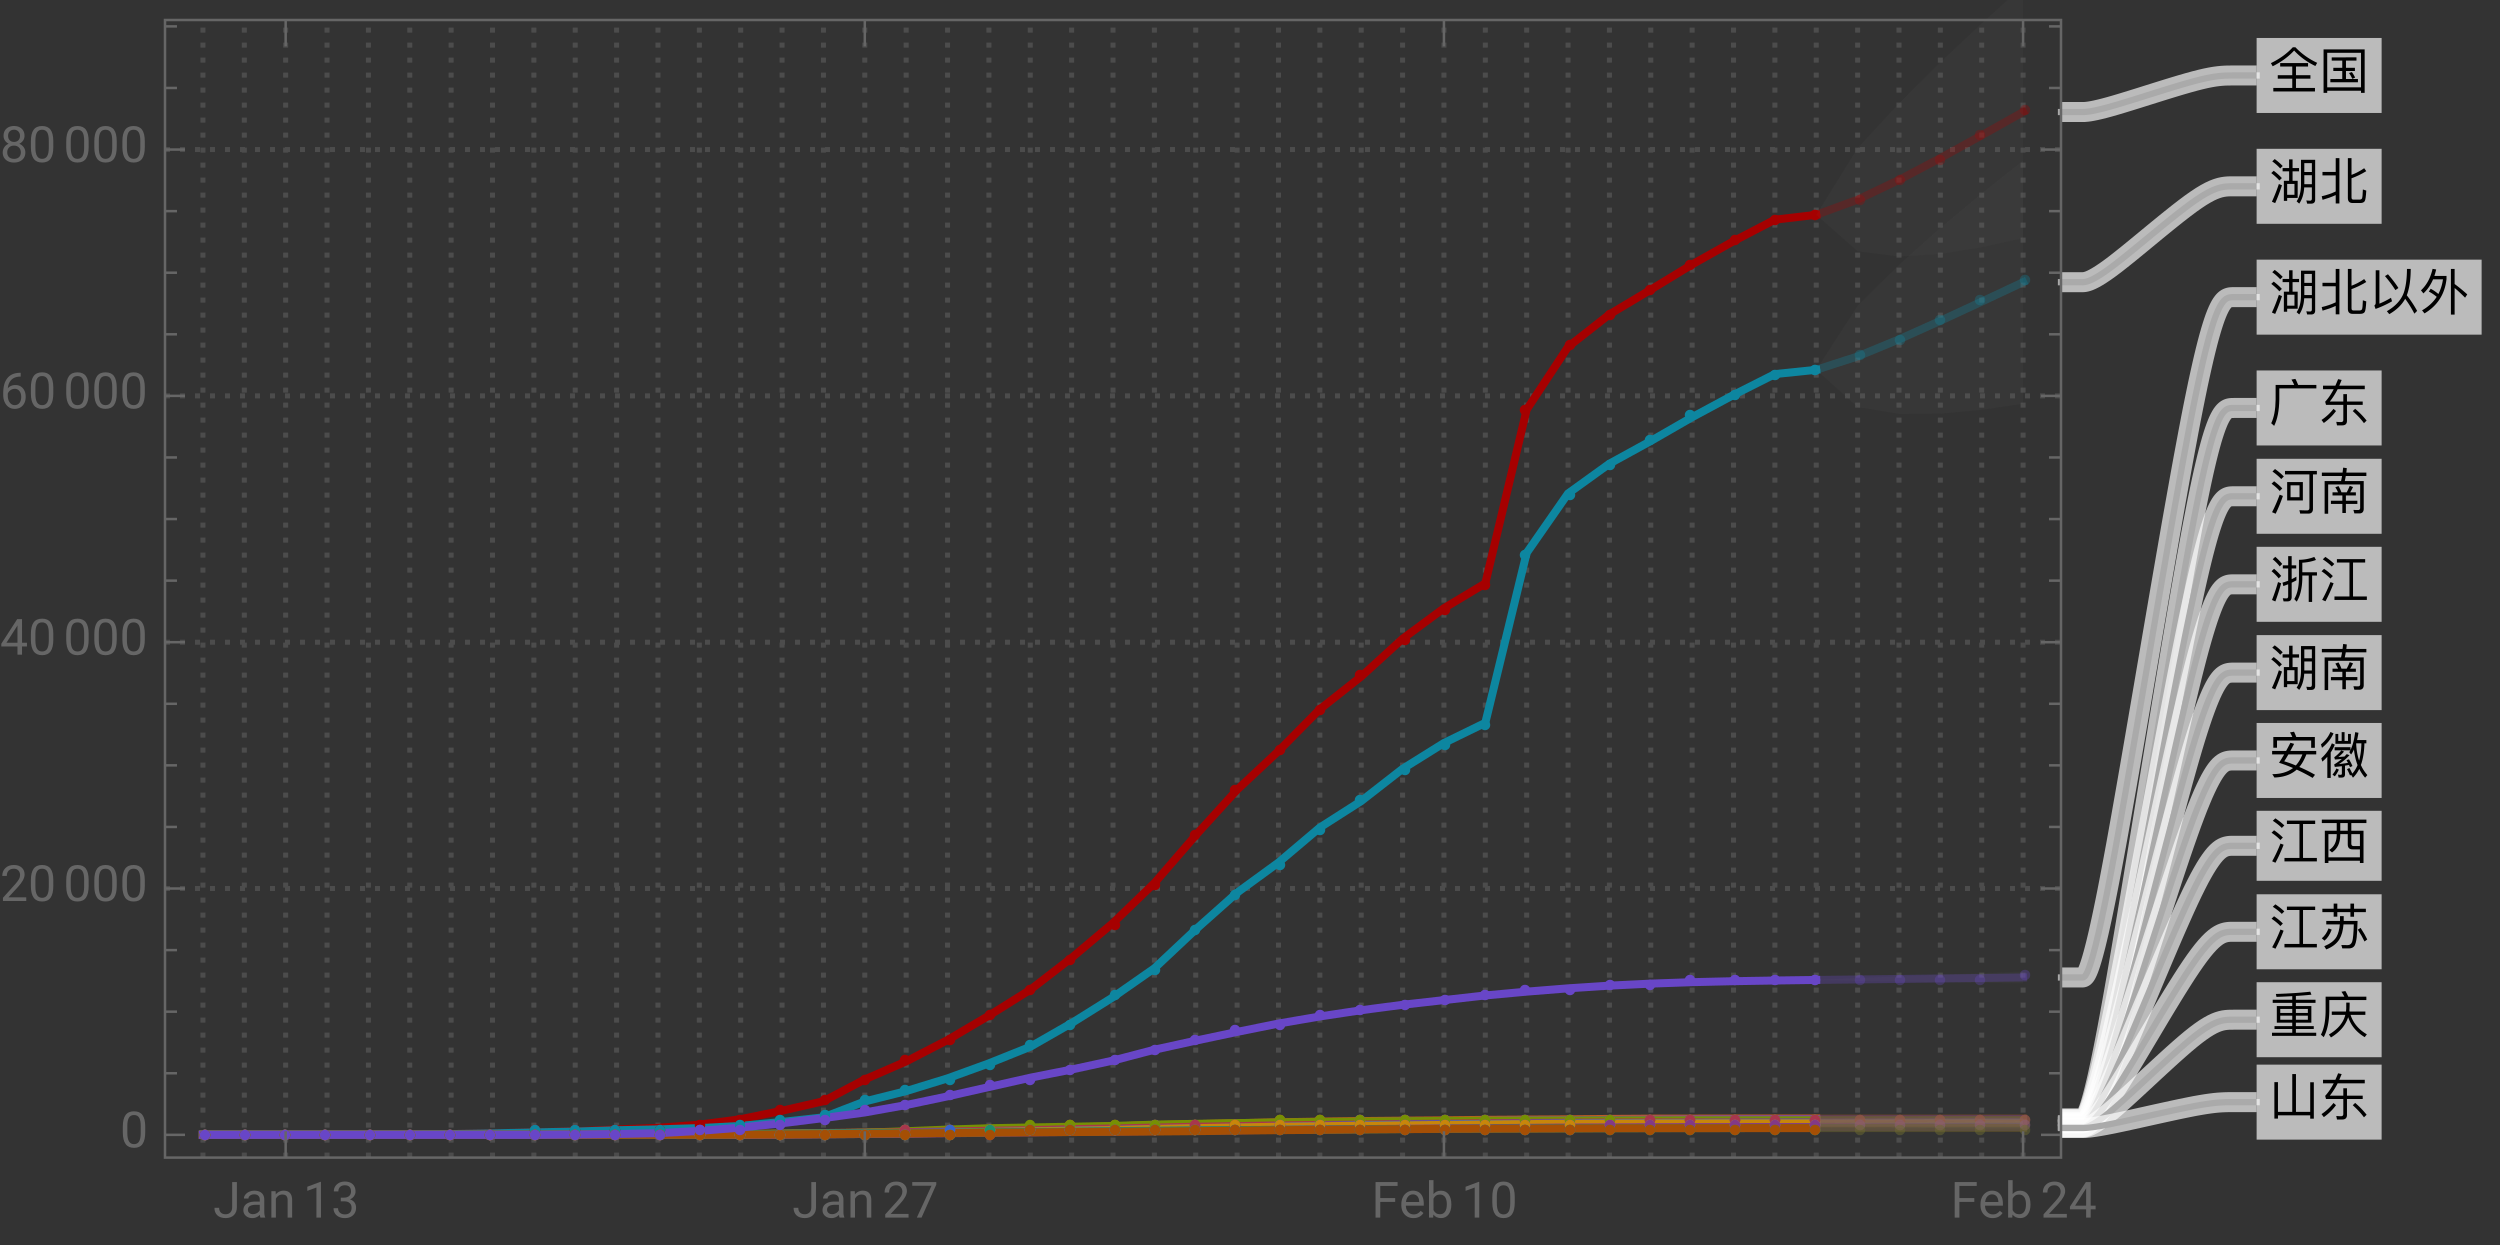 <svg xmlns="http://www.w3.org/2000/svg" xmlns:xlink="http://www.w3.org/1999/xlink" width="500pt" height="332" viewBox="0 0 500 249"><rect x="0" y="0" width="500" height="249" fill="#333333" stroke="none"/><defs><symbol overflow="visible" id="a"><path d="M4.738-8.14C3.578-6.88 2.121-5.82.36-4.97l.352.63C2.48-5.23 3.91-6.282 5-7.49c1.18 1.272 2.59 2.3 4.25 3.1l.36-.64a14.128 14.128 0 01-4.348-3.11zM2.211-4.98v.69h2.418v1.74H1.73v.69h2.9v1.848H.839V.7h8.333v-.71h-3.8v-1.85h2.89v-.692h-2.89V-4.29h2.417v-.691zm0 0"/></symbol><symbol overflow="visible" id="b"><path d="M2.52-6.121v.652h2.109v1.438h-1.79v.64h1.79v1.59H2.25v.66h5.512v-.66h-2.39v-1.59H7.16v-.64H5.371V-5.47H7.47v-.652zm6.59-1.59H.89V.98h.731V.55H8.38v.43h.73zM1.62-.129V-7.03h6.76v6.9zm4.93-3.05l-.57.19c.238.329.46.72.66 1.169l.558-.258A6.323 6.323 0 006.55-3.18zm0 0"/></symbol><symbol overflow="visible" id="c"><path d="M7.04-4.73h1.51v1.808H7.04zm1.51-.63H7.04v-1.78h1.51zM7.02-2.28h1.53v2.22c0 .278-.12.43-.35.43-.24 0-.49-.02-.759-.043l.168.64h.79C8.94.969 9.21.7 9.21.173V-7.8H6.379v5.082C6.359-1.422 6.07-.339 5.5.5l.52.46c.59-.839.921-1.92 1-3.241zm-5.9-5.67l-.492.46c.68.5 1.21.977 1.59 1.419l.5-.489A11.92 11.92 0 001.12-7.95zm-.2 2.34l-.491.46c.691.53 1.231 1.03 1.621 1.49l.5-.488c-.44-.48-.991-.973-1.628-1.461zm1.03 2.649A33.47 33.47 0 01.56.58l.652.28c.5-1.12.95-2.308 1.36-3.57zm3.762-.64H4.69V-5.5h1.297v-.648H4.691v-1.73H4v1.73H2.7v.648H4v1.898H2.95V.41h.66v-.59h2.1zM3.61-.801v-2.18h1.46V-.8zm0 0"/></symbol><symbol overflow="visible" id="d"><path d="M3.32-8.14v2.769H.672v.691H3.32v3.211c-.89.418-1.82.739-2.8.957L.69.2c.93-.258 1.809-.57 2.63-.949V.93h.738v-9.07zM8.22.84c.43 0 .73-.121.89-.36.16-.25.262-.96.32-2.128l-.679-.223c-.031 1.02-.09 1.61-.172 1.793C8.48.078 8.32.16 8.102.16h-1.25c-.25 0-.372-.148-.372-.43v-3.84c.93-.32 1.91-.788 2.95-1.421l-.418-.59c-.82.57-1.66 1.012-2.532 1.332v-3.352h-.73v7.98c0 .661.309 1 .941 1zm0 0"/></symbol><symbol overflow="visible" id="e"><path d="M5.262-8.32l-.793.14c.203.32.39.68.55 1.07H1.302v2.93C1.28-2.16.98-.59.42.55l.59.528C1.662-.238 2-1.988 2.04-4.18v-2.242h7.41v-.687H5.81c-.18-.45-.36-.852-.547-1.211zm0 0"/></symbol><symbol overflow="visible" id="f"><path d="M.781-6.96v.698h2.14c-.53 1.024-1.1 1.852-1.71 2.512l.168.629h3.46v3c0 .293-.16.441-.468.441-.3 0-.61-.02-.941-.05l.148.71h1.043c.629 0 .95-.308.95-.921v-3.18h3.148v-.668H5.57v-1.48h-.73v1.48h-2.7a14.36 14.36 0 001.57-2.473h5.42v-.699h-5.1c.16-.367.32-.75.48-1.148l-.71-.16c-.18.46-.36.89-.551 1.308zM2.88-2.329A10.003 10.003 0 01.48-.102L.941.5C1.898-.18 2.72-.98 3.38-1.89zm4.33-.011l-.48.461c.95.86 1.7 1.66 2.238 2.419L9.5.02a16.925 16.925 0 00-2.29-2.36zm0 0"/></symbol><symbol overflow="visible" id="g"><path d="M1.18-7.95l-.508.5c.738.528 1.328 1.028 1.75 1.5l.52-.51c-.481-.5-1.063-.99-1.762-1.49zM1-5.5l-.512.488c.703.512 1.242 1 1.633 1.461l.508-.52C2.19-4.55 1.649-5.02 1-5.5zm1.11 2.68A30.368 30.368 0 01.59.68l.719.308A31.023 31.023 0 002.762-2.57zm1.062-4.75v.699h4.887V-.18c0 .34-.16.508-.48.508-.477 0-.99-.02-1.52-.047l.16.688h1.61c.62 0 .94-.328.94-.969v-6.871h.782v-.7zm.437 2.23v3.68H6.75v-3.68zm2.47 3.02h-1.79v-2.371h1.79zm0 0"/></symbol><symbol overflow="visible" id="h"><path d="M.55-7.23v.68h4.04c-.059.331-.13.671-.2 1.01H1.103V.989h.707v-5.847h6.4v4.68c0 .28-.14.429-.422.429L6.86.23l.192.7h.98c.59 0 .89-.32.89-.95v-5.52H5.13c.07-.32.14-.651.2-1.01h4.12v-.68H5.441c.04-.29.07-.59.098-.899l-.73-.101-.118 1zm3.33 2.69l-.64.24c.21.312.39.652.542 1.01H2.68v.63h1.968v1.05H2.36v.641h2.29V.84h.703V-.97h2.296v-.64H5.352v-1.05h2v-.63H6.21c.2-.32.39-.67.57-1.062l-.66-.238c-.18.461-.383.89-.601 1.3h-1.05a7.488 7.488 0 00-.59-1.25zm0 0"/></symbol><symbol overflow="visible" id="i"><path d="M1.23-8l-.511.488c.601.5 1.062.98 1.402 1.434l.5-.5A11.5 11.5 0 001.231-8zM.988-5.61l-.5.489c.602.5 1.082.98 1.422 1.441l.5-.5c-.379-.48-.86-.949-1.422-1.43zm.793 2.66A36.295 36.295 0 01.578.63l.672.293A42.328 42.328 0 002.41-2.71zm3.68-1.081c-.313.18-.633.351-.95.511v-2.152h.91V-6.3h-.91v-1.84H3.81v1.84H2.74v.63h1.07v2.452c-.368.14-.75.27-1.137.38l.168.69c.32-.113.64-.23.969-.363V-.16c0 .32-.11.48-.329.48C3.238.32 3 .3 2.738.281l.153.63h.808c.54 0 .813-.31.813-.911v-2.82c.316-.149.629-.309.949-.48zm3.578-3.95c-.91.36-1.93.56-3.07.583v3.847c-.047 1.7-.36 3.04-.938 4l.489.52c.699-1.13 1.07-2.64 1.12-4.52v-.71h1.282v5.28h.68v-5.28h.968v-.65H6.64v-1.91c1-.058 1.91-.25 2.731-.55zm0 0"/></symbol><symbol overflow="visible" id="j"><path d="M6.07-6.86v6.79h-3v.69h6.48v-.69H6.782v-6.79h2.43v-.68H3.559v.68zM1.25-7.987L.738-7.5c.762.5 1.364.98 1.801 1.43l.5-.5c-.48-.47-1.078-.942-1.789-1.418zM.988-5.602l-.5.493c.75.507 1.34 1 1.762 1.46l.5-.5A11.644 11.644 0 00.988-5.601zM2.27-2.949A28.672 28.672 0 01.61.6l.66.29a30.8 30.8 0 001.628-3.602zm0 0"/></symbol><symbol overflow="visible" id="k"><path d="M9.148-7.191H5.43a9.89 9.89 0 00-.45-1.059l-.8.14c.172.282.32.579.46.919H.84v2.14h.738v-1.437H8.41v1.449h.738zM.602-4.411v.7h2.41c-.32.55-.66 1.11-1.024 1.672.934.3 1.864.648 2.801 1.05C3.73-.178 2.34.232.641.239l.418.672C2.922.852 4.399.328 5.519-.672A35.405 35.405 0 018.7.988L9.18.36a31.218 31.218 0 00-3.14-1.558c.531-.621 1-1.45 1.41-2.512h1.973v-.7H4.25c.238-.44.488-.91.75-1.41l-.738-.218a62.17 62.17 0 01-.864 1.629zm3.257.7H6.66c-.34.883-.78 1.621-1.32 2.211-.79-.328-1.559-.61-2.32-.828.261-.402.539-.863.84-1.383zm0 0"/></symbol><symbol overflow="visible" id="l"><path d="M2.27-8.2c-.4.93-1.032 1.76-1.9 2.482l.207.68c1.063-.84 1.82-1.8 2.3-2.883zm.28 2.27c-.44 1.121-1.14 2.121-2.109 3l.207.66a9.72 9.72 0 00.993-.968V.988h.68v-5.097c.327-.48.6-1 .82-1.551zm1.962-2.242v1.762h-.684V-7.8h-.566v1.972h3.09v-1.973h-.57v1.39H5.09v-1.76zM3.109-5.148v.617H6.25c-.07.133-.14.261-.21.383l.358.457c.211-.297.403-.637.57-1.02.122 1.14.36 2.191.723 3.133A5.9 5.9 0 016.641.129c-.18-.399-.38-.777-.582-1.117l-.48.226c.21.371.41.793.6 1.262L6.41.39l.36.56c.5-.49.92-1.08 1.26-1.77.31.64.701 1.23 1.17 1.76l.45-.52a7.733 7.733 0 01-1.297-2.01c.43-1.2.668-2.641.707-4.34h.39v-.65H7.59c.11-.452.2-.94.282-1.46l-.66-.121c-.18 1.45-.492 2.648-.941 3.59v-.578zm4.301-.743c0-.007 0-.02.012-.039H8.46C8.43-4.62 8.28-3.469 8-2.48c-.34-1-.531-2.141-.59-3.41zM3.46-.898A5.217 5.217 0 012.673.328l.469.344c.308-.383.578-.82.808-1.332zM5.98-2.73l-.511.171c.101.16.203.34.3.54-.597.097-1.199.18-1.789.238.801-.52 1.5-1.117 2.098-1.778l-.558-.21c-.141.16-.29.32-.45.48-.41.039-.82.07-1.218.098.418-.32.796-.68 1.136-1.09L4.441-4.5a7.02 7.02 0 01-1.41 1.352l.13.457c.46-.02.917-.059 1.39-.118-.473.399-.98.77-1.54 1.11l.13.488c.46-.039.93-.09 1.41-.148V.12c0 .16-.082.25-.223.25-.18 0-.367-.02-.558-.043l.128.594h.641c.422 0 .64-.223.64-.64v-1.743l.79-.148c.07.14.14.289.203.449l.5-.219c-.203-.48-.434-.93-.692-1.351zm0 0"/></symbol><symbol overflow="visible" id="m"><path d="M.54-7.738v.699h2.98v1.527H1.14V.941h.72V.488h6.3v.453h.719v-6.453H6.44v-1.527h3.02v-.7zM1.86-.191v-4.637h1.66v.2C3.5-3.27 3-2.282 2.02-1.66l.558.488C3.66-1.898 4.211-3.05 4.23-4.629v-.2h1.5v2.067c0 .653.32.98.98.98h1.45v1.59zM4.23-7.04h1.5v1.527h-1.5zm2.211 2.21h1.72v2.388H6.897c-.308 0-.457-.16-.457-.47zm0 0"/></symbol><symbol overflow="visible" id="n"><path d="M8.3-3.27l-.562.348c.563.863 1.012 1.652 1.34 2.363l.55-.402c-.308-.66-.75-1.43-1.327-2.309zm-6.421.098c-.3.82-.738 1.48-1.34 1.98l.54.473c.6-.5 1.081-1.242 1.44-2.203zm2.3-2.45v.95H1.43v.703h2.712c-.082.98-.29 1.797-.653 2.48-.457.778-1.277 1.4-2.457 1.88l.399.64C2.64.551 3.512-.12 4.05-.98c.462-.782.731-1.77.829-2.989H6.94c-.05 1.719-.152 2.848-.3 3.367-.153.512-.461.774-.93.774-.402 0-.82-.012-1.262-.024l.192.68h1.418c.46-.027.793-.2 1.011-.508.2-.32.352-.898.45-1.718.082-.84.128-1.93.171-3.274H4.92v-.95zM.65-7.108v.687h2.26v.902h.73v-.902h2.622v.91h.726v-.91h2.364v-.687H6.988v-1.02h-.726v1.02H3.64v-1.02h-.73v1.02zm0 0"/></symbol><symbol overflow="visible" id="o"><path d="M1.54-5.23v3.32h3.089v.691h-3.55v.578h3.55v.75H.579v.63h8.843v-.63h-4.07v-.75H8.93v-.578H5.352v-.691h3.097v-3.32H5.352v-.641h3.93v-.617h-3.93v-.762A73.97 73.97 0 008.46-7.5l-.223-.602c-1.988.223-4.289.372-6.886.454l.117.59c1.101-.044 2.152-.09 3.16-.153v.723H.719v.617h3.91v.64zm6.21 2.742H5.352v-.813H7.75zm-3.121 0H2.23v-.813h2.4zM2.23-3.86v-.79h2.4v.79zm3.122-.79H7.75v.79H5.352zm0 0"/></symbol><symbol overflow="visible" id="p"><path d="M2.531-4.129v.668h2.707C4.84-1.879 3.738-.57 1.961.461l.41.59C4.148-.031 5.301-1.38 5.81-3.012c.56 1.684 1.67 3.024 3.31 4l.43-.566C7.93-.5 6.84-1.801 6.289-3.461H9.25v-.668H6.102c-.024-.05-.032-.11-.043-.172.03-.46.05-1 .05-1.62h-.68c0 .28-.007.683-.007 1.202a19.6 19.6 0 01-.05.59zM5.25-8.23l-.79.14c.22.3.411.621.59.98H1.3v2.91C1.27-2.2.96-.628.36.489l.562.5C1.629-.309 2-2.039 2.039-4.199v-2.223h7.41v-.687H5.83a9.055 9.055 0 00-.58-1.121zm0 0"/></symbol><symbol overflow="visible" id="q"><path d="M8.219-6.469V-.55H5.37v-7.558h-.74V-.55H1.77V-6.5h-.718V.8h.719V.14H8.22v.67h.722v-7.28zm0 0"/></symbol><symbol overflow="visible" id="r"><path d="M3.77-7.078l-.598.367C4.05-5.68 4.738-4.75 5.25-3.91l.61-.417c-.481-.781-1.18-1.703-2.09-2.75zM7.21-2.18C7.97-1.129 8.579-.14 9.05.8l.552-.55a22.006 22.006 0 00-2.07-3.121c.058-.149.109-.3.16-.45.417-1.32.628-2.917.628-4.82h-.75c-.011 1.93-.218 3.52-.64 4.77-.551 1.48-1.68 2.7-3.38 3.68l.481.59C5.488.058 6.551-.97 7.211-2.18zM1.29-.14c1.17-.43 2.269-.938 3.288-1.532l-.2-.7c-.769.462-1.538.852-2.32 1.173v-6.68H1.32v6.508c0 .23-.09.41-.27.55zm0 0"/></symbol><symbol overflow="visible" id="s"><path d="M6.36-8.148V.988h.742v-5.316c.578.457 1.27 1.11 2.09 1.93l.437-.66c-.86-.77-1.7-1.462-2.527-2.07v-3.02zM2.32-4.18l-.379.559A7.882 7.882 0 013.52-2.56C2.82-1.48 1.84-.579.59.141l.488.609C3.68-.8 5.141-3.09 5.48-6.121v-.629H3.05c.141-.41.259-.84.36-1.29l-.719-.12c-.402 1.8-1.18 3.238-2.32 4.3l.488.61c.801-.738 1.45-1.672 1.93-2.809h1.98a9.025 9.025 0 01-.917 2.93 8.296 8.296 0 00-1.532-1.05zm0 0"/></symbol><symbol overflow="visible" id="t"><path d="M3.805-7.11h.941v5.036c0 .68-.203 1.21-.613 1.597-.406.383-.953.575-1.633.575-.707 0-1.258-.18-1.648-.543-.395-.36-.594-.867-.594-1.516h.937c0 .406.114.723.336.95.223.23.547.343.969.343.387 0 .7-.121.941-.367.239-.246.36-.586.364-1.028zm0 0"/></symbol><symbol overflow="visible" id="u"><path d="M3.945 0c-.05-.105-.093-.29-.125-.555-.422.434-.922.653-1.507.653-.52 0-.946-.149-1.282-.442a1.438 1.438 0 01-.5-1.12c0-.552.211-.977.63-1.282.417-.305 1.007-.457 1.765-.457h.879v-.414c0-.317-.094-.567-.285-.754-.188-.188-.465-.281-.833-.281-.324 0-.593.082-.812.242-.219.164-.328.36-.328.59H.64c0-.262.093-.516.28-.762.188-.246.442-.441.763-.582.32-.145.671-.219 1.054-.219.61 0 1.086.153 1.434.457.344.305.523.727.535 1.258v2.434c0 .484.063.87.184 1.156V0zm-1.5-.688c.285 0 .555-.074.805-.218a1.35 1.35 0 00.555-.574v-1.083h-.711c-1.106 0-1.656.325-1.656.97 0 .284.093.507.28.663.188.16.43.243.727.243zm0 0"/></symbol><symbol overflow="visible" id="v"><path d="M1.54-5.281l.026.664a1.93 1.93 0 011.582-.766c1.118 0 1.68.633 1.692 1.89V0h-.902v-3.496c-.004-.379-.094-.664-.262-.844-.172-.183-.438-.273-.801-.273-.293 0-.55.078-.77.234a1.59 1.59 0 00-.52.613V0h-.9v-5.281zm0 0"/></symbol><symbol overflow="visible" id="w"><path d="M3.559 0h-.907v-6.02l-1.824.668v-.82l2.59-.973h.14zm0 0"/></symbol><symbol overflow="visible" id="x"><path d="M1.906-3.992h.676c.426-.008.762-.121 1.008-.34.242-.219.363-.512.363-.883 0-.832-.414-1.25-1.242-1.25-.39 0-.703.113-.938.336-.23.223-.347.516-.347.887H.523c0-.563.204-1.031.618-1.406.41-.372.933-.559 1.57-.559.672 0 1.195.176 1.578.531.379.356.57.848.57 1.48 0 .31-.101.61-.3.9a1.81 1.81 0 01-.817.648c.39.125.692.328.903.617.214.285.32.636.32 1.047 0 .64-.207 1.144-.625 1.52-.418.374-.957.562-1.625.562s-1.211-.18-1.63-.543c-.417-.36-.624-.836-.624-1.43h.906c0 .375.121.672.367.898.243.227.57.336.98.336.438 0 .77-.113 1-.34.231-.23.349-.554.349-.98 0-.414-.125-.734-.383-.953-.254-.223-.618-.336-1.098-.344h-.676zm0 0"/></symbol><symbol overflow="visible" id="y"><path d="M5.25 0H.59v-.648l2.46-2.735c.364-.414.618-.75.755-1.008.14-.257.21-.527.21-.804 0-.371-.113-.676-.34-.914-.222-.239-.523-.356-.898-.356-.449 0-.797.13-1.047.383-.25.254-.37.613-.37 1.066H.452c0-.652.211-1.183.633-1.586.422-.402.984-.605 1.691-.605.66 0 1.184.172 1.567.52.386.347.578.808.578 1.382 0 .703-.445 1.535-1.336 2.5L1.68-.738h3.57zm0 0"/></symbol><symbol overflow="visible" id="z"><path d="M5.18-6.602L2.234 0H1.29l2.934-6.367H.375v-.742H5.18zm0 0"/></symbol><symbol overflow="visible" id="A"><path d="M4.746-3.14H1.762V0H.824v-7.11H5.23v.774H1.762v2.43h2.984zm0 0"/></symbol><symbol overflow="visible" id="B"><path d="M2.875.098c-.715 0-1.297-.235-1.746-.707-.45-.47-.676-1.098-.676-1.887v-.164c0-.524.102-.992.3-1.406.2-.41.481-.735.84-.965.36-.235.75-.352 1.173-.352.687 0 1.218.227 1.601.68.38.453.57 1.101.57 1.945v.375H1.36c.012.52.164.942.454 1.262.292.32.664.48 1.113.48.316 0 .59-.062.808-.195.223-.129.414-.3.582-.516l.551.43c-.441.68-1.105 1.02-1.992 1.02zm-.11-4.739a1.21 1.21 0 00-.921.399c-.246.265-.399.64-.457 1.117H4.03v-.07c-.023-.457-.148-.813-.367-1.067-.223-.25-.523-.379-.898-.379zm0 0"/></symbol><symbol overflow="visible" id="C"><path d="M5.156-2.582c0 .809-.187 1.453-.554 1.945-.372.489-.872.735-1.497.735-.667 0-1.183-.235-1.546-.707L1.516 0H.684v-7.5h.902v2.797c.367-.453.867-.68 1.508-.68.64 0 1.148.246 1.511.73.368.485.551 1.15.551 1.993zm-.902-.106c0-.613-.121-1.09-.356-1.421-.238-.336-.582-.504-1.027-.504-.598 0-1.023.277-1.285.828V-1.5c.277.555.71.832 1.297.832.43 0 .77-.168 1.008-.504.242-.336.363-.84.363-1.516zm0 0"/></symbol><symbol overflow="visible" id="D"><path d="M5.047-3.031c0 1.058-.18 1.844-.54 2.36-.362.51-.925.769-1.694.769-.758 0-1.32-.25-1.684-.754C.766-1.16.574-1.91.562-2.91v-1.207c0-1.043.18-1.82.54-2.328.363-.508.93-.762 1.703-.762.765 0 1.328.246 1.687.734.36.489.547 1.246.555 2.27zm-.902-1.235c0-.765-.106-1.324-.32-1.675-.216-.348-.555-.524-1.02-.524-.465 0-.801.176-1.012.524-.211.347-.32.882-.328 1.605v1.445c0 .77.113 1.336.336 1.704.222.367.558.546 1.012.546.445 0 .777-.171.992-.515.218-.344.332-.89.34-1.633zm0 0"/></symbol><symbol overflow="visible" id="E"><path d="M4.406-2.387h.985v.739h-.985V0h-.91v-1.648H.258v-.536L3.44-7.109h.965zm-3.12 0h2.21v-3.488l-.105.195zm0 0"/></symbol><symbol overflow="visible" id="F"><path d="M4.137-7.113v.765h-.168c-.703.012-1.262.223-1.68.625-.414.403-.656.973-.723 1.703.375-.43.887-.644 1.536-.644.617 0 1.113.219 1.48.656.371.438.555 1 .555 1.688 0 .734-.2 1.32-.598 1.757-.398.442-.934.66-1.605.66-.68 0-1.23-.261-1.653-.784C.855-1.212.645-1.883.645-2.704v-.348c0-1.308.277-2.308.835-3 .56-.691 1.391-1.047 2.497-1.062zM2.949-3.91c-.308 0-.594.09-.855.277a1.446 1.446 0 00-.54.7v.331c0 .586.13 1.059.395 1.414.262.36.59.54.985.54.406 0 .726-.153.96-.45.231-.3.348-.691.348-1.175 0-.489-.117-.887-.351-1.188a1.14 1.14 0 00-.942-.45zm0 0"/></symbol><symbol overflow="visible" id="G"><path d="M4.902-5.254c0 .356-.093.672-.28.95a1.95 1.95 0 01-.759.648c.371.16.664.39.88.695.218.309.327.656.327 1.043 0 .613-.21 1.105-.625 1.469-.414.363-.96.547-1.636.547-.684 0-1.23-.184-1.645-.551C.754-.82.547-1.31.547-1.918c0-.387.105-.73.316-1.043.207-.309.5-.543.871-.703a1.869 1.869 0 01-.75-.648 1.693 1.693 0 01-.273-.942c0-.598.195-1.074.578-1.426.383-.351.89-.527 1.52-.527.625 0 1.128.176 1.515.527.387.352.578.828.578 1.426zm-.738 3.316c0-.398-.125-.722-.379-.972-.25-.25-.582-.375-.988-.375s-.73.12-.977.37c-.246.247-.37.571-.37.978 0 .402.12.718.359.953.238.23.574.343 1 .343.421 0 .753-.117.996-.347.242-.235.36-.551.36-.95zM2.81-6.465c-.356 0-.645.11-.864.328-.218.223-.328.52-.328.899 0 .36.106.652.324.875.215.222.504.336.868.336.359 0 .648-.114.867-.336C3.89-4.586 4-4.88 4-5.238c0-.364-.113-.657-.336-.887a1.16 1.16 0 00-.855-.34zm0 0"/></symbol></defs><path d="M40.586 231.52V4m8.274 227.52V4m8.273 227.52V4m8.273 227.52V4m8.274 227.52V4m8.273 227.52V4m8.274 227.52V4M98.5 231.52V4m8.273 227.52V4m8.274 227.52V4m8.273 227.52V4m8.274 227.52V4m8.273 227.52V4m8.273 227.52V4m8.274 227.52V4m8.274 227.52V4m8.272 227.52V4m8.274 227.52V4m8.274 227.52V4m8.273 227.52V4m8.274 227.52V4m8.273 227.52V4m8.274 227.52V4m8.273 227.52V4m8.273 227.52V4m8.274 227.52V4m8.273 227.52V4m8.274 227.52V4m8.273 227.52V4m8.274 227.52V4m8.274 227.52V4m8.273 227.52V4m8.273 227.52V4m8.274 227.52V4m8.273 227.52V4m8.273 227.52V4m8.274 227.52V4m8.273 227.52V4m8.274 227.52V4m8.273 227.52V4m8.273 227.52V4m8.274 227.52V4m8.273 227.52V4m8.274 227.52V4m8.273 227.52V4M33 177.703h379.2M33 128.441h379.2M33 79.176h379.2M33 29.91h379.2" fill="none" stroke="#666" stroke-opacity=".5" stroke-dasharray="1,2" stroke-miterlimit="3.25"/><path d="M363.25 42.96l8.273-3.026 8.274-3.95 8.273-4.37 8.274-4.563 8.273-4.645" fill="none" stroke-width="1.6" stroke-linecap="square" stroke="#a60000" stroke-opacity=".3" stroke-miterlimit="3.25"/><path d="M363.25 73.957l8.273-2.672 8.274-3.414 8.273-3.71 8.274-3.837 8.273-3.886" fill="none" stroke-width="1.6" stroke-linecap="square" stroke="#0d86a0" stroke-opacity=".3" stroke-miterlimit="3.25"/><path d="M363.25 223.688l24.82-.012 8.274-.008 8.273-.004" fill="none" stroke-width="1.6" stroke-linecap="square" stroke="#c05c20" stroke-opacity=".3" stroke-miterlimit="3.25"/><path d="M363.25 223.848l8.273-.008 16.547-.024 8.274-.007 8.273-.012" fill="none" stroke-width="1.6" stroke-linecap="square" stroke="#6f42b5" stroke-opacity=".3" stroke-miterlimit="3.25"/><path d="M363.25 224.047l8.273-.008 16.547-.008 8.274-.008 8.273-.003" fill="none" stroke-width="1.6" stroke-linecap="square" stroke="#769003" stroke-opacity=".3" stroke-miterlimit="3.25"/><path d="M363.25 224.48l24.82-.011 8.274-.008 8.273-.004" fill="none" stroke-width="1.6" stroke-linecap="square" stroke="#a8364d" stroke-opacity=".3" stroke-miterlimit="3.25"/><path d="M363.25 224.54l8.273-.009 16.547-.008 8.274-.007 8.273-.004" fill="none" stroke-width="1.6" stroke-linecap="square" stroke="#3664cc" stroke-opacity=".3" stroke-miterlimit="3.25"/><path d="M363.25 224.664l8.273-.004h8.274l16.547-.008h8.273" fill="none" stroke-width="1.6" stroke-linecap="square" stroke="#c8860a" stroke-opacity=".3" stroke-miterlimit="3.25"/><path d="M363.25 225.414h41.367" fill="none" stroke-width="1.6" stroke-linecap="square" stroke="#833987" stroke-opacity=".3" stroke-miterlimit="3.25"/><path d="M363.25 225.59l41.367-.059" fill="none" stroke-width="1.6" stroke-linecap="square" stroke="#1c8f6b" stroke-opacity=".3" stroke-miterlimit="3.25"/><path d="M363.25 225.625l8.273-.004 8.274-.008 16.547-.008 8.273-.007" fill="none" stroke-width="1.6" stroke-linecap="square" stroke="#a54f05" stroke-opacity=".3" stroke-miterlimit="3.25"/><path d="M363.25 195.988l24.82-.293 16.547-.203" fill="none" stroke-width="1.6" stroke-linecap="square" stroke="#6846c7" stroke-opacity=".3" stroke-miterlimit="3.25"/><path d="M40.586 226.867H73.68l8.273-.008 8.274-.043 8.273-.144 8.273-.192 8.274-.226 8.273-.367 8.274-.325 8.273-.636 8.274-1.094 8.273-1.695 8.274-1.895 8.273-4.363 8.273-3.594 8.274-4.277 8.273-4.883 8.274-5.176 8.273-6.383 8.274-6.968 8.273-7.97 8.273-9.573 8.274-9.098 8.273-7.742 8.274-8.371 8.273-6.543 8.274-7.543 8.273-6.117 8.274-4.965 8.273-34.754 8.273-12.54 8.274-6.503 8.273-4.95 8.274-5.046 8.273-4.645 8.274-4.308 8.273-.97" fill="none" stroke-width="1.6" stroke-linecap="square" stroke="#a60000" stroke-miterlimit="3.25"/><path d="M40.586 226.867H73.68l8.273-.008 8.274-.043 8.273-.144 8.273-.192 8.274-.175 8.273-.258 8.274-.172 8.273-.258 8.274-.441 8.273-.797 8.274-.914 8.273-3.18 8.273-2.07 8.274-2.543 8.273-3.004 8.274-3.316 8.273-4.735 8.274-5.18 8.273-5.777 8.273-7.773 8.274-7.356 8.273-6.027 8.274-7 8.273-5.29 8.274-6.448 8.273-5.164 8.274-4.036 8.273-33.984 8.273-11.883 8.274-5.96 8.273-4.54 8.274-4.761 8.273-4.45 8.274-4.172 8.273-.859" fill="none" stroke-width="1.6" stroke-linecap="square" stroke="#0d86a0" stroke-miterlimit="3.25"/><path d="M40.586 226.969h66.187l8.274-.035 8.273-.028 8.274-.015 8.273-.051 8.274-.063 8.273-.05 8.274-.118 8.273-.101 8.273-.133 8.274-.172 8.273-.203 8.274-.313 8.273-.207 8.274-.19 8.273-.282 8.273-.18 16.547-.367 8.274-.14 8.273-.11 8.274-.078 8.273-.063 8.274-.101 8.273-.055 8.273-.05 8.274-.083 8.273-.054 8.274-.012 8.273-.016 8.274-.008 8.273-.004" fill="none" stroke-width="1.6" stroke-linecap="square" stroke="#c05c20" stroke-miterlimit="3.25"/><path d="M40.586 226.969h82.734l8.274-.012 8.273-.008 8.274-.058 8.273-.125 8.274-.11 8.273-.101 8.273-.094 8.274-.176 8.273-.183 8.274-.172 8.273-.176 8.274-.18 8.273-.265 8.273-.223 8.274-.211 8.273-.156 8.274-.164 8.273-.133 8.274-.098 8.273-.078 8.274-.074 8.273-.086 8.273-.035 8.274-.07 8.273-.047 8.274-.036 8.273-.027 16.547-.023" fill="none" stroke-width="1.6" stroke-linecap="square" stroke="#6f42b5" stroke-miterlimit="3.25"/><path d="M40.586 226.969h74.46l16.548-.024 8.273-.082 8.274-.047 8.273-.101 8.274-.059 8.273-.113 8.273-.3 8.274-.329 8.273-.266 8.274-.156 16.547-.304 8.273-.262 8.273-.16 8.274-.145 8.273-.129 8.274-.105 8.273-.067 8.274-.07 8.273-.063 8.274-.035 8.273-.03 8.273-.028 8.274-.016 16.547-.023h8.273l16.547-.008" fill="none" stroke-width="1.6" stroke-linecap="square" stroke="#769003" stroke-miterlimit="3.25"/><path d="M40.586 226.969h82.734l8.274-.02 8.273-.039 8.274-.047 8.273-.062 8.274-.078 8.273-.106 8.273-.191 16.547-.274 8.274-.14 8.273-.184 8.274-.14 8.273-.18 8.273-.168 8.274-.121 8.273-.153 8.274-.074 8.273-.086 8.274-.101 16.546-.164 8.274-.055 8.273-.05 8.274-.032 8.273-.008 16.547-.008h8.274l8.273-.008" fill="none" stroke-width="1.6" stroke-linecap="square" stroke="#a8364d" stroke-miterlimit="3.25"/><path d="M40.586 226.969h91.008l8.273-.035 8.274-.059 8.273-.055 8.274-.023 8.273-.09 8.273-.113 8.274-.117 8.273-.09 8.274-.149 8.273-.105 8.274-.168 8.273-.176 8.273-.125 8.274-.148 8.273-.184 8.274-.168 8.273-.113 8.274-.125 8.273-.074 8.274-.07 8.273-.055 8.273-.059 8.274-.04 16.547-.054 8.273-.023 8.274-.012h8.273" fill="none" stroke-width="1.6" stroke-linecap="square" stroke="#3664cc" stroke-miterlimit="3.25"/><path d="M40.586 226.969h74.46l16.548-.008 8.273-.008 8.274-.027 8.273-.043 8.274-.031 8.273-.059 8.273-.094 8.274-.129 8.273-.187 16.547-.235 8.274-.144 8.273-.211 8.273-.176 8.274-.129 8.273-.148 8.274-.094 8.273-.101 16.547-.157 8.274-.101 8.273-.067 8.273-.07 16.547-.063 8.274-.011 8.273-.008h8.274l8.273-.004" fill="none" stroke-width="1.6" stroke-linecap="square" stroke="#c8860a" stroke-miterlimit="3.25"/><path d="M40.586 226.969h91.008l8.273-.02 8.274-.023 8.273-.031 8.274-.04 8.273-.058 8.273-.07 8.274-.075 8.273-.097 8.274-.082 16.547-.172 8.273-.09 8.273-.082 8.274-.078 8.273-.086 8.274-.078 8.273-.07 16.547-.118 16.547-.133 8.273-.058 8.274-.028 8.273-.03 8.274-.024 8.273-.004 8.274-.008h8.273" fill="none" stroke-width="1.6" stroke-linecap="square" stroke="#833987" stroke-miterlimit="3.25"/><path d="M40.586 226.969h74.46l8.274-.012 8.274-.008 8.273-.047 8.274-.074 8.273-.043 8.274-.086 8.273-.054 8.273-.036 8.274-.047 8.273-.101 8.274-.078 8.273-.059 8.274-.094 8.273-.09 8.273-.074 16.547-.109 8.274-.035 8.273-.05 8.274-.056 8.273-.043 8.274-.046 8.273-.032 8.273-.027 16.547-.04 8.274-.015 8.273-.004 8.274-.007 8.273-.012" fill="none" stroke-width="1.6" stroke-linecap="square" stroke="#1c8f6b" stroke-miterlimit="3.25"/><path d="M40.586 226.969h82.734l8.274-.016 8.273-.004 8.274-.031 8.273-.043 8.274-.063 8.273-.058 8.273-.082 8.274-.059 8.273-.082 16.547-.117 8.274-.05 8.273-.06 8.273-.07 8.274-.109 8.273-.09 8.274-.066 8.273-.07 8.274-.06 8.273-.066 8.274-.027 8.273-.023 8.273-.032 8.274-.027 8.273-.016 8.274-.011 24.82-.012" fill="none" stroke-width="1.6" stroke-linecap="square" stroke="#a54f05" stroke-miterlimit="3.25"/><path d="M40.586 226.969h66.187l8.274-.051 8.273-.11 8.274-.171 8.273-.453 8.274-.668 8.273-.868 8.274-1.027 8.273-1.129 8.273-1.484 8.274-1.738 16.547-3.727 8.273-1.64 8.274-1.79 8.273-2.168 8.273-1.816 8.274-1.746 8.273-1.672 8.274-1.418 8.273-1.246 8.274-1.09 8.273-.937 8.274-.93 8.273-.762 8.273-.66 8.274-.54 8.273-.405 8.274-.29 8.273-.195 8.274-.136 8.273-.114" fill="none" stroke-width="1.6" stroke-linecap="square" stroke="#6846c7" stroke-miterlimit="3.25"/><path d="M364.043 43a1.043 1.043 0 10-2.087-.003 1.043 1.043 0 002.087.003zm9-3a1.043 1.043 0 10-2.087-.003 1.043 1.043 0 002.087.003zm8-4a1.043 1.043 0 10-2.087-.003 1.043 1.043 0 002.087.003zm8-4a1.043 1.043 0 10-2.087-.003 1.043 1.043 0 002.087.003zm8-5a1.043 1.043 0 10-2.087-.003 1.043 1.043 0 002.087.003zm9-5a1.043 1.043 0 10-2.087-.003 1.043 1.043 0 002.087.003zm0 0" fill-rule="evenodd" fill="#a60000" fill-opacity=".3"/><path d="M364.043 74a1.043 1.043 0 10-2.087-.003 1.043 1.043 0 002.087.003zm9-3a1.043 1.043 0 10-2.087-.003 1.043 1.043 0 002.087.003zm8-3a1.043 1.043 0 10-2.087-.003 1.043 1.043 0 002.087.003zm8-4a1.043 1.043 0 10-2.087-.003 1.043 1.043 0 002.087.003zm8-4a1.043 1.043 0 10-2.087-.003 1.043 1.043 0 002.087.003zm9-4a1.043 1.043 0 10-2.087-.003 1.043 1.043 0 002.087.003zm0 0" fill-rule="evenodd" fill="#0d86a0" fill-opacity=".3"/><path d="M364.043 224a1.043 1.043 0 10-2.087-.003 1.043 1.043 0 002.087.003zm9 0a1.043 1.043 0 10-2.087-.003 1.043 1.043 0 002.087.003zm8 0a1.043 1.043 0 10-2.087-.003 1.043 1.043 0 002.087.003zm8 0a1.043 1.043 0 10-2.087-.003 1.043 1.043 0 002.087.003zm8 0a1.043 1.043 0 10-2.087-.003 1.043 1.043 0 002.087.003zm9 0a1.043 1.043 0 10-2.087-.003 1.043 1.043 0 002.087.003zm0 0" fill-rule="evenodd" fill="#c05c20" fill-opacity=".3"/><path d="M364.043 224a1.043 1.043 0 10-2.087-.003 1.043 1.043 0 002.087.003zm9 0a1.043 1.043 0 10-2.087-.003 1.043 1.043 0 002.087.003zm8 0a1.043 1.043 0 10-2.087-.003 1.043 1.043 0 002.087.003zm8 0a1.043 1.043 0 10-2.087-.003 1.043 1.043 0 002.087.003zm8 0a1.043 1.043 0 10-2.087-.003 1.043 1.043 0 002.087.003zm9 0a1.043 1.043 0 10-2.087-.003 1.043 1.043 0 002.087.003zm0 0" fill-rule="evenodd" fill="#6f42b5" fill-opacity=".3"/><path d="M364.043 224a1.043 1.043 0 10-2.087-.003 1.043 1.043 0 002.087.003zm9 0a1.043 1.043 0 10-2.087-.003 1.043 1.043 0 002.087.003zm8 0a1.043 1.043 0 10-2.087-.003 1.043 1.043 0 002.087.003zm8 0a1.043 1.043 0 10-2.087-.003 1.043 1.043 0 002.087.003zm8 0a1.043 1.043 0 10-2.087-.003 1.043 1.043 0 002.087.003zm9 0a1.043 1.043 0 10-2.087-.003 1.043 1.043 0 002.087.003zm0 0" fill-rule="evenodd" fill="#769003" fill-opacity=".3"/><path d="M364.043 224a1.043 1.043 0 10-2.087-.003 1.043 1.043 0 002.087.003zm9 0a1.043 1.043 0 10-2.087-.003 1.043 1.043 0 002.087.003zm8 0a1.043 1.043 0 10-2.087-.003 1.043 1.043 0 002.087.003zm8 0a1.043 1.043 0 10-2.087-.003 1.043 1.043 0 002.087.003zm8 0a1.043 1.043 0 10-2.087-.003 1.043 1.043 0 002.087.003zm9 0a1.043 1.043 0 10-2.087-.003 1.043 1.043 0 002.087.003zm0 0" fill-rule="evenodd" fill="#a8364d" fill-opacity=".3"/><path d="M364.043 225a1.043 1.043 0 10-2.087-.003 1.043 1.043 0 002.087.003zm9 0a1.043 1.043 0 10-2.087-.003 1.043 1.043 0 002.087.003zm8 0a1.043 1.043 0 10-2.087-.003 1.043 1.043 0 002.087.003zm8 0a1.043 1.043 0 10-2.087-.003 1.043 1.043 0 002.087.003zm8 0a1.043 1.043 0 10-2.087-.003 1.043 1.043 0 002.087.003zm9 0a1.043 1.043 0 10-2.087-.003 1.043 1.043 0 002.087.003zm0 0" fill-rule="evenodd" fill="#3664cc" fill-opacity=".3"/><path d="M364.043 225a1.043 1.043 0 10-2.087-.003 1.043 1.043 0 002.087.003zm9 0a1.043 1.043 0 10-2.087-.003 1.043 1.043 0 002.087.003zm8 0a1.043 1.043 0 10-2.087-.003 1.043 1.043 0 002.087.003zm8 0a1.043 1.043 0 10-2.087-.003 1.043 1.043 0 002.087.003zm8 0a1.043 1.043 0 10-2.087-.003 1.043 1.043 0 002.087.003zm9 0a1.043 1.043 0 10-2.087-.003 1.043 1.043 0 002.087.003zm0 0" fill-rule="evenodd" fill="#c8860a" fill-opacity=".3"/><path d="M364.043 225a1.043 1.043 0 10-2.087-.003 1.043 1.043 0 002.087.003zm9 0a1.043 1.043 0 10-2.087-.003 1.043 1.043 0 002.087.003zm8 0a1.043 1.043 0 10-2.087-.003 1.043 1.043 0 002.087.003zm8 0a1.043 1.043 0 10-2.087-.003 1.043 1.043 0 002.087.003zm8 0a1.043 1.043 0 10-2.087-.003 1.043 1.043 0 002.087.003zm9 0a1.043 1.043 0 10-2.087-.003 1.043 1.043 0 002.087.003zm0 0" fill-rule="evenodd" fill="#833987" fill-opacity=".3"/><path d="M364.043 226a1.043 1.043 0 10-2.087-.003 1.043 1.043 0 002.087.003zm9 0a1.043 1.043 0 10-2.087-.003 1.043 1.043 0 002.087.003zm8 0a1.043 1.043 0 10-2.087-.003 1.043 1.043 0 002.087.003zm8 0a1.043 1.043 0 10-2.087-.003 1.043 1.043 0 002.087.003zm8 0a1.043 1.043 0 10-2.087-.003 1.043 1.043 0 002.087.003zm9 0a1.043 1.043 0 10-2.087-.003 1.043 1.043 0 002.087.003zm0 0" fill-rule="evenodd" fill="#1c8f6b" fill-opacity=".3"/><path d="M364.043 226a1.043 1.043 0 10-2.087-.003 1.043 1.043 0 002.087.003zm9 0a1.043 1.043 0 10-2.087-.003 1.043 1.043 0 002.087.003zm8 0a1.043 1.043 0 10-2.087-.003 1.043 1.043 0 002.087.003zm8 0a1.043 1.043 0 10-2.087-.003 1.043 1.043 0 002.087.003zm8 0a1.043 1.043 0 10-2.087-.003 1.043 1.043 0 002.087.003zm9 0a1.043 1.043 0 10-2.087-.003 1.043 1.043 0 002.087.003zm0 0" fill-rule="evenodd" fill="#a54f05" fill-opacity=".3"/><path d="M364.043 196a1.043 1.043 0 10-2.087-.003 1.043 1.043 0 002.087.003zm9 0a1.043 1.043 0 10-2.087-.003 1.043 1.043 0 002.087.003zm8 0a1.043 1.043 0 10-2.087-.003 1.043 1.043 0 002.087.003zm8 0a1.043 1.043 0 10-2.087-.003 1.043 1.043 0 002.087.003zm8 0a1.043 1.043 0 10-2.087-.003 1.043 1.043 0 002.087.003zm9-1a1.043 1.043 0 10-2.087-.003 1.043 1.043 0 002.087.003zm0 0" fill-rule="evenodd" fill="#6846c7" fill-opacity=".3"/><path d="M42.043 227a1.043 1.043 0 10-2.087-.003 1.043 1.043 0 002.087.003zm8 0a1.043 1.043 0 10-2.087-.003 1.043 1.043 0 002.087.003zm8 0a1.043 1.043 0 10-2.087-.003 1.043 1.043 0 002.087.003zm8 0a1.043 1.043 0 10-2.087-.003 1.043 1.043 0 002.087.003zm9 0a1.043 1.043 0 10-2.087-.003 1.043 1.043 0 002.087.003zm8 0a1.043 1.043 0 10-2.087-.003 1.043 1.043 0 002.087.003zm8 0a1.043 1.043 0 10-2.087-.003 1.043 1.043 0 002.087.003zm8 0a1.043 1.043 0 10-2.087-.003 1.043 1.043 0 002.087.003zm9-1a1.043 1.043 0 10-2.087-.003 1.043 1.043 0 002.087.003zm8 0a1.043 1.043 0 10-2.087-.003 1.043 1.043 0 002.087.003zm8 0a1.043 1.043 0 10-2.087-.003 1.043 1.043 0 002.087.003zm9 0a1.043 1.043 0 10-2.087-.003 1.043 1.043 0 002.087.003zm8-1a1.043 1.043 0 10-2.087-.003 1.043 1.043 0 002.087.003zm8-1a1.043 1.043 0 10-2.087-.003 1.043 1.043 0 002.087.003zm8-2a1.043 1.043 0 10-2.087-.003 1.043 1.043 0 002.087.003zm9-2a1.043 1.043 0 10-2.087-.003 1.043 1.043 0 002.087.003zm8-4a1.043 1.043 0 10-2.087-.003 1.043 1.043 0 002.087.003zm8-4a1.043 1.043 0 10-2.087-.003 1.043 1.043 0 002.087.003zm9-4a1.043 1.043 0 10-2.087-.003 1.043 1.043 0 002.087.003zm8-5a1.043 1.043 0 10-2.087-.003 1.043 1.043 0 002.087.003zm8-5a1.043 1.043 0 10-2.087-.003 1.043 1.043 0 002.087.003zm8-6a1.043 1.043 0 10-2.087-.003 1.043 1.043 0 002.087.003zm9-7a1.043 1.043 0 10-2.087-.003 1.043 1.043 0 002.087.003zm8-8a1.043 1.043 0 10-2.087-.003 1.043 1.043 0 002.087.003zm8-10a1.043 1.043 0 10-2.087-.003 1.043 1.043 0 002.087.003zm8-9a1.043 1.043 0 10-2.087-.003 1.043 1.043 0 002.087.003zm9-8a1.043 1.043 0 10-2.087-.003 1.043 1.043 0 002.087.003zm8-8a1.043 1.043 0 10-2.087-.003 1.043 1.043 0 002.087.003zm8-7a1.043 1.043 0 10-2.087-.003 1.043 1.043 0 002.087.003zm9-7a1.043 1.043 0 10-2.087-.003 1.043 1.043 0 002.087.003zm8-6a1.043 1.043 0 10-2.087-.003 1.043 1.043 0 002.087.003zm8-5a1.043 1.043 0 10-2.087-.003 1.043 1.043 0 002.087.003zm8-35a1.043 1.043 0 10-2.087-.003 1.043 1.043 0 002.087.003zm9-13a1.043 1.043 0 10-2.087-.003 1.043 1.043 0 002.087.003zm8-6a1.043 1.043 0 10-2.087-.003 1.043 1.043 0 002.087.003zm8-5a1.043 1.043 0 10-2.087-.003 1.043 1.043 0 002.087.003zm8-5a1.043 1.043 0 10-2.087-.003 1.043 1.043 0 002.087.003zm9-5a1.043 1.043 0 10-2.087-.003 1.043 1.043 0 002.087.003zm8-4a1.043 1.043 0 10-2.087-.003 1.043 1.043 0 002.087.003zm8-1a1.043 1.043 0 10-2.087-.003 1.043 1.043 0 002.087.003zm0 0" fill-rule="evenodd" fill="#a60000"/><path d="M42.043 227a1.043 1.043 0 10-2.087-.003 1.043 1.043 0 002.087.003zm8 0a1.043 1.043 0 10-2.087-.003 1.043 1.043 0 002.087.003zm8 0a1.043 1.043 0 10-2.087-.003 1.043 1.043 0 002.087.003zm8 0a1.043 1.043 0 10-2.087-.003 1.043 1.043 0 002.087.003zm9 0a1.043 1.043 0 10-2.087-.003 1.043 1.043 0 002.087.003zm8 0a1.043 1.043 0 10-2.087-.003 1.043 1.043 0 002.087.003zm8 0a1.043 1.043 0 10-2.087-.003 1.043 1.043 0 002.087.003zm8 0a1.043 1.043 0 10-2.087-.003 1.043 1.043 0 002.087.003zm9-1a1.043 1.043 0 10-2.087-.003 1.043 1.043 0 002.087.003zm8 0a1.043 1.043 0 10-2.087-.003 1.043 1.043 0 002.087.003zm8 0a1.043 1.043 0 10-2.087-.003 1.043 1.043 0 002.087.003zm9 0a1.043 1.043 0 10-2.087-.003 1.043 1.043 0 002.087.003zm8 0a1.043 1.043 0 10-2.087-.003 1.043 1.043 0 002.087.003zm8-1a1.043 1.043 0 10-2.087-.003 1.043 1.043 0 002.087.003zm8-1a1.043 1.043 0 10-2.087-.003 1.043 1.043 0 002.087.003zm9-1a1.043 1.043 0 10-2.087-.003 1.043 1.043 0 002.087.003zm8-3a1.043 1.043 0 10-2.087-.003 1.043 1.043 0 002.087.003zm8-2a1.043 1.043 0 10-2.087-.003 1.043 1.043 0 002.087.003zm9-2a1.043 1.043 0 10-2.087-.003 1.043 1.043 0 002.087.003zm8-3a1.043 1.043 0 10-2.087-.003 1.043 1.043 0 002.087.003zm8-4a1.043 1.043 0 10-2.087-.003 1.043 1.043 0 002.087.003zm8-4a1.043 1.043 0 10-2.087-.003 1.043 1.043 0 002.087.003zm9-6a1.043 1.043 0 10-2.087-.003 1.043 1.043 0 002.087.003zm8-5a1.043 1.043 0 10-2.087-.003 1.043 1.043 0 002.087.003zm8-8a1.043 1.043 0 10-2.087-.003 1.043 1.043 0 002.087.003zm8-7a1.043 1.043 0 10-2.087-.003 1.043 1.043 0 002.087.003zm9-6a1.043 1.043 0 10-2.087-.003 1.043 1.043 0 002.087.003zm8-7a1.043 1.043 0 10-2.087-.003 1.043 1.043 0 002.087.003zm8-6a1.043 1.043 0 10-2.087-.003 1.043 1.043 0 002.087.003zm9-6a1.043 1.043 0 10-2.087-.003 1.043 1.043 0 002.087.003zm8-5a1.043 1.043 0 10-2.087-.003 1.043 1.043 0 002.087.003zm8-4a1.043 1.043 0 10-2.087-.003 1.043 1.043 0 002.087.003zm8-34a1.043 1.043 0 10-2.087-.003 1.043 1.043 0 002.087.003zm9-12a1.043 1.043 0 10-2.087-.003 1.043 1.043 0 002.087.003zm8-6a1.043 1.043 0 10-2.087-.003 1.043 1.043 0 002.087.003zm8-5a1.043 1.043 0 10-2.087-.003 1.043 1.043 0 002.087.003zm8-5a1.043 1.043 0 10-2.087-.003 1.043 1.043 0 002.087.003zm9-4a1.043 1.043 0 10-2.087-.003 1.043 1.043 0 002.087.003zm8-4a1.043 1.043 0 10-2.087-.003 1.043 1.043 0 002.087.003zm8-1a1.043 1.043 0 10-2.087-.003 1.043 1.043 0 002.087.003zm0 0" fill-rule="evenodd" fill="#0d86a0"/><path d="M42.043 227a1.043 1.043 0 10-2.087-.003 1.043 1.043 0 002.087.003zm8 0a1.043 1.043 0 10-2.087-.003 1.043 1.043 0 002.087.003zm8 0a1.043 1.043 0 10-2.087-.003 1.043 1.043 0 002.087.003zm8 0a1.043 1.043 0 10-2.087-.003 1.043 1.043 0 002.087.003zm9 0a1.043 1.043 0 10-2.087-.003 1.043 1.043 0 002.087.003zm8 0a1.043 1.043 0 10-2.087-.003 1.043 1.043 0 002.087.003zm8 0a1.043 1.043 0 10-2.087-.003 1.043 1.043 0 002.087.003zm8 0a1.043 1.043 0 10-2.087-.003 1.043 1.043 0 002.087.003zm9 0a1.043 1.043 0 10-2.087-.003 1.043 1.043 0 002.087.003zm8 0a1.043 1.043 0 10-2.087-.003 1.043 1.043 0 002.087.003zm8 0a1.043 1.043 0 10-2.087-.003 1.043 1.043 0 002.087.003zm9 0a1.043 1.043 0 10-2.087-.003 1.043 1.043 0 002.087.003zm8 0a1.043 1.043 0 10-2.087-.003 1.043 1.043 0 002.087.003zm8 0a1.043 1.043 0 10-2.087-.003 1.043 1.043 0 002.087.003zm8 0a1.043 1.043 0 10-2.087-.003 1.043 1.043 0 002.087.003zm9 0a1.043 1.043 0 10-2.087-.003 1.043 1.043 0 002.087.003zm8 0a1.043 1.043 0 10-2.087-.003 1.043 1.043 0 002.087.003zm8-1a1.043 1.043 0 10-2.087-.003 1.043 1.043 0 002.087.003zm9 0a1.043 1.043 0 10-2.087-.003 1.043 1.043 0 002.087.003zm8 0a1.043 1.043 0 10-2.087-.003 1.043 1.043 0 002.087.003zm8 0a1.043 1.043 0 10-2.087-.003 1.043 1.043 0 002.087.003zm8-1a1.043 1.043 0 10-2.087-.003 1.043 1.043 0 002.087.003zm9 0a1.043 1.043 0 10-2.087-.003 1.043 1.043 0 002.087.003zm8 0a1.043 1.043 0 10-2.087-.003 1.043 1.043 0 002.087.003zm8 0a1.043 1.043 0 10-2.087-.003 1.043 1.043 0 002.087.003zm8 0a1.043 1.043 0 10-2.087-.003 1.043 1.043 0 002.087.003zm9-1a1.043 1.043 0 10-2.087-.003 1.043 1.043 0 002.087.003zm8 0a1.043 1.043 0 10-2.087-.003 1.043 1.043 0 002.087.003zm8 0a1.043 1.043 0 10-2.087-.003 1.043 1.043 0 002.087.003zm9 0a1.043 1.043 0 10-2.087-.003 1.043 1.043 0 002.087.003zm8 0a1.043 1.043 0 10-2.087-.003 1.043 1.043 0 002.087.003zm8 0a1.043 1.043 0 10-2.087-.003 1.043 1.043 0 002.087.003zm8 0a1.043 1.043 0 10-2.087-.003 1.043 1.043 0 002.087.003zm9 0a1.043 1.043 0 10-2.087-.003 1.043 1.043 0 002.087.003zm8 0a1.043 1.043 0 10-2.087-.003 1.043 1.043 0 002.087.003zm8 0a1.043 1.043 0 10-2.087-.003 1.043 1.043 0 002.087.003zm8 0a1.043 1.043 0 10-2.087-.003 1.043 1.043 0 002.087.003zm9 0a1.043 1.043 0 10-2.087-.003 1.043 1.043 0 002.087.003zm8 0a1.043 1.043 0 10-2.087-.003 1.043 1.043 0 002.087.003zm8 0a1.043 1.043 0 10-2.087-.003 1.043 1.043 0 002.087.003zm0 0" fill-rule="evenodd" fill="#c05c20"/><path d="M42.043 227a1.043 1.043 0 10-2.087-.003 1.043 1.043 0 002.087.003zm8 0a1.043 1.043 0 10-2.087-.003 1.043 1.043 0 002.087.003zm8 0a1.043 1.043 0 10-2.087-.003 1.043 1.043 0 002.087.003zm8 0a1.043 1.043 0 10-2.087-.003 1.043 1.043 0 002.087.003zm9 0a1.043 1.043 0 10-2.087-.003 1.043 1.043 0 002.087.003zm8 0a1.043 1.043 0 10-2.087-.003 1.043 1.043 0 002.087.003zm8 0a1.043 1.043 0 10-2.087-.003 1.043 1.043 0 002.087.003zm8 0a1.043 1.043 0 10-2.087-.003 1.043 1.043 0 002.087.003zm9 0a1.043 1.043 0 10-2.087-.003 1.043 1.043 0 002.087.003zm8 0a1.043 1.043 0 10-2.087-.003 1.043 1.043 0 002.087.003zm8 0a1.043 1.043 0 10-2.087-.003 1.043 1.043 0 002.087.003zm9 0a1.043 1.043 0 10-2.087-.003 1.043 1.043 0 002.087.003zm8 0a1.043 1.043 0 10-2.087-.003 1.043 1.043 0 002.087.003zm8 0a1.043 1.043 0 10-2.087-.003 1.043 1.043 0 002.087.003zm8 0a1.043 1.043 0 10-2.087-.003 1.043 1.043 0 002.087.003zm9 0a1.043 1.043 0 10-2.087-.003 1.043 1.043 0 002.087.003zm8 0a1.043 1.043 0 10-2.087-.003 1.043 1.043 0 002.087.003zm8-1a1.043 1.043 0 10-2.087-.003 1.043 1.043 0 002.087.003zm9 0a1.043 1.043 0 10-2.087-.003 1.043 1.043 0 002.087.003zm8 0a1.043 1.043 0 10-2.087-.003 1.043 1.043 0 002.087.003zm8 0a1.043 1.043 0 10-2.087-.003 1.043 1.043 0 002.087.003zm8 0a1.043 1.043 0 10-2.087-.003 1.043 1.043 0 002.087.003zm9 0a1.043 1.043 0 10-2.087-.003 1.043 1.043 0 002.087.003zm8-1a1.043 1.043 0 10-2.087-.003 1.043 1.043 0 002.087.003zm8 0a1.043 1.043 0 10-2.087-.003 1.043 1.043 0 002.087.003zm8 0a1.043 1.043 0 10-2.087-.003 1.043 1.043 0 002.087.003zm9 0a1.043 1.043 0 10-2.087-.003 1.043 1.043 0 002.087.003zm8 0a1.043 1.043 0 10-2.087-.003 1.043 1.043 0 002.087.003zm8-1a1.043 1.043 0 10-2.087-.003 1.043 1.043 0 002.087.003zm9 0a1.043 1.043 0 10-2.087-.003 1.043 1.043 0 002.087.003zm8 0a1.043 1.043 0 10-2.087-.003 1.043 1.043 0 002.087.003zm8 0a1.043 1.043 0 10-2.087-.003 1.043 1.043 0 002.087.003zm8 0a1.043 1.043 0 10-2.087-.003 1.043 1.043 0 002.087.003zm9 0a1.043 1.043 0 10-2.087-.003 1.043 1.043 0 002.087.003zm8 0a1.043 1.043 0 10-2.087-.003 1.043 1.043 0 002.087.003zm8 0a1.043 1.043 0 10-2.087-.003 1.043 1.043 0 002.087.003zm8 0a1.043 1.043 0 10-2.087-.003 1.043 1.043 0 002.087.003zm9 0a1.043 1.043 0 10-2.087-.003 1.043 1.043 0 002.087.003zm8 0a1.043 1.043 0 10-2.087-.003 1.043 1.043 0 002.087.003zm8 0a1.043 1.043 0 10-2.087-.003 1.043 1.043 0 002.087.003zm0 0" fill-rule="evenodd" fill="#6f42b5"/><path d="M42.043 227a1.043 1.043 0 10-2.087-.003 1.043 1.043 0 002.087.003zm8 0a1.043 1.043 0 10-2.087-.003 1.043 1.043 0 002.087.003zm8 0a1.043 1.043 0 10-2.087-.003 1.043 1.043 0 002.087.003zm8 0a1.043 1.043 0 10-2.087-.003 1.043 1.043 0 002.087.003zm9 0a1.043 1.043 0 10-2.087-.003 1.043 1.043 0 002.087.003zm8 0a1.043 1.043 0 10-2.087-.003 1.043 1.043 0 002.087.003zm8 0a1.043 1.043 0 10-2.087-.003 1.043 1.043 0 002.087.003zm8 0a1.043 1.043 0 10-2.087-.003 1.043 1.043 0 002.087.003zm9 0a1.043 1.043 0 10-2.087-.003 1.043 1.043 0 002.087.003zm8 0a1.043 1.043 0 10-2.087-.003 1.043 1.043 0 002.087.003zm8 0a1.043 1.043 0 10-2.087-.003 1.043 1.043 0 002.087.003zm9 0a1.043 1.043 0 10-2.087-.003 1.043 1.043 0 002.087.003zm8 0a1.043 1.043 0 10-2.087-.003 1.043 1.043 0 002.087.003zm8 0a1.043 1.043 0 10-2.087-.003 1.043 1.043 0 002.087.003zm8 0a1.043 1.043 0 10-2.087-.003 1.043 1.043 0 002.087.003zm9 0a1.043 1.043 0 10-2.087-.003 1.043 1.043 0 002.087.003zm8 0a1.043 1.043 0 10-2.087-.003 1.043 1.043 0 002.087.003zm8-1a1.043 1.043 0 10-2.087-.003 1.043 1.043 0 002.087.003zm9 0a1.043 1.043 0 10-2.087-.003 1.043 1.043 0 002.087.003zm8 0a1.043 1.043 0 10-2.087-.003 1.043 1.043 0 002.087.003zm8-1a1.043 1.043 0 10-2.087-.003 1.043 1.043 0 002.087.003zm8 0a1.043 1.043 0 10-2.087-.003 1.043 1.043 0 002.087.003zm9 0a1.043 1.043 0 10-2.087-.003 1.043 1.043 0 002.087.003zm8 0a1.043 1.043 0 10-2.087-.003 1.043 1.043 0 002.087.003zm8 0a1.043 1.043 0 10-2.087-.003 1.043 1.043 0 002.087.003zm8 0a1.043 1.043 0 10-2.087-.003 1.043 1.043 0 002.087.003zm9-1a1.043 1.043 0 10-2.087-.003 1.043 1.043 0 002.087.003zm8 0a1.043 1.043 0 10-2.087-.003 1.043 1.043 0 002.087.003zm8 0a1.043 1.043 0 10-2.087-.003 1.043 1.043 0 002.087.003zm9 0a1.043 1.043 0 10-2.087-.003 1.043 1.043 0 002.087.003zm8 0a1.043 1.043 0 10-2.087-.003 1.043 1.043 0 002.087.003zm8 0a1.043 1.043 0 10-2.087-.003 1.043 1.043 0 002.087.003zm8 0a1.043 1.043 0 10-2.087-.003 1.043 1.043 0 002.087.003zm9 0a1.043 1.043 0 10-2.087-.003 1.043 1.043 0 002.087.003zm8 0a1.043 1.043 0 10-2.087-.003 1.043 1.043 0 002.087.003zm8 0a1.043 1.043 0 10-2.087-.003 1.043 1.043 0 002.087.003zm8 0a1.043 1.043 0 10-2.087-.003 1.043 1.043 0 002.087.003zm9 0a1.043 1.043 0 10-2.087-.003 1.043 1.043 0 002.087.003zm8 0a1.043 1.043 0 10-2.087-.003 1.043 1.043 0 002.087.003zm8 0a1.043 1.043 0 10-2.087-.003 1.043 1.043 0 002.087.003zm0 0" fill-rule="evenodd" fill="#769003"/><path d="M42.043 227a1.043 1.043 0 10-2.087-.003 1.043 1.043 0 002.087.003zm8 0a1.043 1.043 0 10-2.087-.003 1.043 1.043 0 002.087.003zm8 0a1.043 1.043 0 10-2.087-.003 1.043 1.043 0 002.087.003zm8 0a1.043 1.043 0 10-2.087-.003 1.043 1.043 0 002.087.003zm9 0a1.043 1.043 0 10-2.087-.003 1.043 1.043 0 002.087.003zm8 0a1.043 1.043 0 10-2.087-.003 1.043 1.043 0 002.087.003zm8 0a1.043 1.043 0 10-2.087-.003 1.043 1.043 0 002.087.003zm8 0a1.043 1.043 0 10-2.087-.003 1.043 1.043 0 002.087.003zm9 0a1.043 1.043 0 10-2.087-.003 1.043 1.043 0 002.087.003zm8 0a1.043 1.043 0 10-2.087-.003 1.043 1.043 0 002.087.003zm8 0a1.043 1.043 0 10-2.087-.003 1.043 1.043 0 002.087.003zm9 0a1.043 1.043 0 10-2.087-.003 1.043 1.043 0 002.087.003zm8 0a1.043 1.043 0 10-2.087-.003 1.043 1.043 0 002.087.003zm8 0a1.043 1.043 0 10-2.087-.003 1.043 1.043 0 002.087.003zm8 0a1.043 1.043 0 10-2.087-.003 1.043 1.043 0 002.087.003zm9 0a1.043 1.043 0 10-2.087-.003 1.043 1.043 0 002.087.003zm8 0a1.043 1.043 0 10-2.087-.003 1.043 1.043 0 002.087.003zm8-1a1.043 1.043 0 10-2.087-.003 1.043 1.043 0 002.087.003zm9 0a1.043 1.043 0 10-2.087-.003 1.043 1.043 0 002.087.003zm8 0a1.043 1.043 0 10-2.087-.003 1.043 1.043 0 002.087.003zm8 0a1.043 1.043 0 10-2.087-.003 1.043 1.043 0 002.087.003zm8 0a1.043 1.043 0 10-2.087-.003 1.043 1.043 0 002.087.003zm9 0a1.043 1.043 0 10-2.087-.003 1.043 1.043 0 002.087.003zm8 0a1.043 1.043 0 10-2.087-.003 1.043 1.043 0 002.087.003zm8-1a1.043 1.043 0 10-2.087-.003 1.043 1.043 0 002.087.003zm8 0a1.043 1.043 0 10-2.087-.003 1.043 1.043 0 002.087.003zm9 0a1.043 1.043 0 10-2.087-.003 1.043 1.043 0 002.087.003zm8 0a1.043 1.043 0 10-2.087-.003 1.043 1.043 0 002.087.003zm8 0a1.043 1.043 0 10-2.087-.003 1.043 1.043 0 002.087.003zm9 0a1.043 1.043 0 10-2.087-.003 1.043 1.043 0 002.087.003zm8 0a1.043 1.043 0 10-2.087-.003 1.043 1.043 0 002.087.003zm8 0a1.043 1.043 0 10-2.087-.003 1.043 1.043 0 002.087.003zm8 0a1.043 1.043 0 10-2.087-.003 1.043 1.043 0 002.087.003zm9 0a1.043 1.043 0 10-2.087-.003 1.043 1.043 0 002.087.003zm8 0a1.043 1.043 0 10-2.087-.003 1.043 1.043 0 002.087.003zm8-1a1.043 1.043 0 10-2.087-.003 1.043 1.043 0 002.087.003zm8 0a1.043 1.043 0 10-2.087-.003 1.043 1.043 0 002.087.003zm9 0a1.043 1.043 0 10-2.087-.003 1.043 1.043 0 002.087.003zm8 0a1.043 1.043 0 10-2.087-.003 1.043 1.043 0 002.087.003zm8 0a1.043 1.043 0 10-2.087-.003 1.043 1.043 0 002.087.003zm0 0" fill-rule="evenodd" fill="#a8364d"/><path d="M42.043 227a1.043 1.043 0 10-2.087-.003 1.043 1.043 0 002.087.003zm8 0a1.043 1.043 0 10-2.087-.003 1.043 1.043 0 002.087.003zm8 0a1.043 1.043 0 10-2.087-.003 1.043 1.043 0 002.087.003zm8 0a1.043 1.043 0 10-2.087-.003 1.043 1.043 0 002.087.003zm9 0a1.043 1.043 0 10-2.087-.003 1.043 1.043 0 002.087.003zm8 0a1.043 1.043 0 10-2.087-.003 1.043 1.043 0 002.087.003zm8 0a1.043 1.043 0 10-2.087-.003 1.043 1.043 0 002.087.003zm8 0a1.043 1.043 0 10-2.087-.003 1.043 1.043 0 002.087.003zm9 0a1.043 1.043 0 10-2.087-.003 1.043 1.043 0 002.087.003zm8 0a1.043 1.043 0 10-2.087-.003 1.043 1.043 0 002.087.003zm8 0a1.043 1.043 0 10-2.087-.003 1.043 1.043 0 002.087.003zm9 0a1.043 1.043 0 10-2.087-.003 1.043 1.043 0 002.087.003zm8 0a1.043 1.043 0 10-2.087-.003 1.043 1.043 0 002.087.003zm8 0a1.043 1.043 0 10-2.087-.003 1.043 1.043 0 002.087.003zm8 0a1.043 1.043 0 10-2.087-.003 1.043 1.043 0 002.087.003zm9 0a1.043 1.043 0 10-2.087-.003 1.043 1.043 0 002.087.003zm8 0a1.043 1.043 0 10-2.087-.003 1.043 1.043 0 002.087.003zm8 0a1.043 1.043 0 10-2.087-.003 1.043 1.043 0 002.087.003zm9-1a1.043 1.043 0 10-2.087-.003 1.043 1.043 0 002.087.003zm8 0a1.043 1.043 0 10-2.087-.003 1.043 1.043 0 002.087.003zm8 0a1.043 1.043 0 10-2.087-.003 1.043 1.043 0 002.087.003zm8 0a1.043 1.043 0 10-2.087-.003 1.043 1.043 0 002.087.003zm9 0a1.043 1.043 0 10-2.087-.003 1.043 1.043 0 002.087.003zm8 0a1.043 1.043 0 10-2.087-.003 1.043 1.043 0 002.087.003zm8 0a1.043 1.043 0 10-2.087-.003 1.043 1.043 0 002.087.003zm8 0a1.043 1.043 0 10-2.087-.003 1.043 1.043 0 002.087.003zm9-1a1.043 1.043 0 10-2.087-.003 1.043 1.043 0 002.087.003zm8 0a1.043 1.043 0 10-2.087-.003 1.043 1.043 0 002.087.003zm8 0a1.043 1.043 0 10-2.087-.003 1.043 1.043 0 002.087.003zm9 0a1.043 1.043 0 10-2.087-.003 1.043 1.043 0 002.087.003zm8 0a1.043 1.043 0 10-2.087-.003 1.043 1.043 0 002.087.003zm8 0a1.043 1.043 0 10-2.087-.003 1.043 1.043 0 002.087.003zm8 0a1.043 1.043 0 10-2.087-.003 1.043 1.043 0 002.087.003zm9 0a1.043 1.043 0 10-2.087-.003 1.043 1.043 0 002.087.003zm8 0a1.043 1.043 0 10-2.087-.003 1.043 1.043 0 002.087.003zm8 0a1.043 1.043 0 10-2.087-.003 1.043 1.043 0 002.087.003zm8 0a1.043 1.043 0 10-2.087-.003 1.043 1.043 0 002.087.003zm9 0a1.043 1.043 0 10-2.087-.003 1.043 1.043 0 002.087.003zm8 0a1.043 1.043 0 10-2.087-.003 1.043 1.043 0 002.087.003zm8 0a1.043 1.043 0 10-2.087-.003 1.043 1.043 0 002.087.003zm0 0" fill-rule="evenodd" fill="#3664cc"/><path d="M42.043 227a1.043 1.043 0 10-2.087-.003 1.043 1.043 0 002.087.003zm8 0a1.043 1.043 0 10-2.087-.003 1.043 1.043 0 002.087.003zm8 0a1.043 1.043 0 10-2.087-.003 1.043 1.043 0 002.087.003zm8 0a1.043 1.043 0 10-2.087-.003 1.043 1.043 0 002.087.003zm9 0a1.043 1.043 0 10-2.087-.003 1.043 1.043 0 002.087.003zm8 0a1.043 1.043 0 10-2.087-.003 1.043 1.043 0 002.087.003zm8 0a1.043 1.043 0 10-2.087-.003 1.043 1.043 0 002.087.003zm8 0a1.043 1.043 0 10-2.087-.003 1.043 1.043 0 002.087.003zm9 0a1.043 1.043 0 10-2.087-.003 1.043 1.043 0 002.087.003zm8 0a1.043 1.043 0 10-2.087-.003 1.043 1.043 0 002.087.003zm8 0a1.043 1.043 0 10-2.087-.003 1.043 1.043 0 002.087.003zm9 0a1.043 1.043 0 10-2.087-.003 1.043 1.043 0 002.087.003zm8 0a1.043 1.043 0 10-2.087-.003 1.043 1.043 0 002.087.003zm8 0a1.043 1.043 0 10-2.087-.003 1.043 1.043 0 002.087.003zm8 0a1.043 1.043 0 10-2.087-.003 1.043 1.043 0 002.087.003zm9 0a1.043 1.043 0 10-2.087-.003 1.043 1.043 0 002.087.003zm8 0a1.043 1.043 0 10-2.087-.003 1.043 1.043 0 002.087.003zm8 0a1.043 1.043 0 10-2.087-.003 1.043 1.043 0 002.087.003zm9 0a1.043 1.043 0 10-2.087-.003 1.043 1.043 0 002.087.003zm8-1a1.043 1.043 0 10-2.087-.003 1.043 1.043 0 002.087.003zm8 0a1.043 1.043 0 10-2.087-.003 1.043 1.043 0 002.087.003zm8 0a1.043 1.043 0 10-2.087-.003 1.043 1.043 0 002.087.003zm9 0a1.043 1.043 0 10-2.087-.003 1.043 1.043 0 002.087.003zm8 0a1.043 1.043 0 10-2.087-.003 1.043 1.043 0 002.087.003zm8 0a1.043 1.043 0 10-2.087-.003 1.043 1.043 0 002.087.003zm8-1a1.043 1.043 0 10-2.087-.003 1.043 1.043 0 002.087.003zm9 0a1.043 1.043 0 10-2.087-.003 1.043 1.043 0 002.087.003zm8 0a1.043 1.043 0 10-2.087-.003 1.043 1.043 0 002.087.003zm8 0a1.043 1.043 0 10-2.087-.003 1.043 1.043 0 002.087.003zm9 0a1.043 1.043 0 10-2.087-.003 1.043 1.043 0 002.087.003zm8 0a1.043 1.043 0 10-2.087-.003 1.043 1.043 0 002.087.003zm8 0a1.043 1.043 0 10-2.087-.003 1.043 1.043 0 002.087.003zm8 0a1.043 1.043 0 10-2.087-.003 1.043 1.043 0 002.087.003zm9 0a1.043 1.043 0 10-2.087-.003 1.043 1.043 0 002.087.003zm8 0a1.043 1.043 0 10-2.087-.003 1.043 1.043 0 002.087.003zm8 0a1.043 1.043 0 10-2.087-.003 1.043 1.043 0 002.087.003zm8 0a1.043 1.043 0 10-2.087-.003 1.043 1.043 0 002.087.003zm9 0a1.043 1.043 0 10-2.087-.003 1.043 1.043 0 002.087.003zm8 0a1.043 1.043 0 10-2.087-.003 1.043 1.043 0 002.087.003zm8 0a1.043 1.043 0 10-2.087-.003 1.043 1.043 0 002.087.003zm0 0" fill-rule="evenodd" fill="#c8860a"/><path d="M42.043 227a1.043 1.043 0 10-2.087-.003 1.043 1.043 0 002.087.003zm8 0a1.043 1.043 0 10-2.087-.003 1.043 1.043 0 002.087.003zm8 0a1.043 1.043 0 10-2.087-.003 1.043 1.043 0 002.087.003zm8 0a1.043 1.043 0 10-2.087-.003 1.043 1.043 0 002.087.003zm9 0a1.043 1.043 0 10-2.087-.003 1.043 1.043 0 002.087.003zm8 0a1.043 1.043 0 10-2.087-.003 1.043 1.043 0 002.087.003zm8 0a1.043 1.043 0 10-2.087-.003 1.043 1.043 0 002.087.003zm8 0a1.043 1.043 0 10-2.087-.003 1.043 1.043 0 002.087.003zm9 0a1.043 1.043 0 10-2.087-.003 1.043 1.043 0 002.087.003zm8 0a1.043 1.043 0 10-2.087-.003 1.043 1.043 0 002.087.003zm8 0a1.043 1.043 0 10-2.087-.003 1.043 1.043 0 002.087.003zm9 0a1.043 1.043 0 10-2.087-.003 1.043 1.043 0 002.087.003zm8 0a1.043 1.043 0 10-2.087-.003 1.043 1.043 0 002.087.003zm8 0a1.043 1.043 0 10-2.087-.003 1.043 1.043 0 002.087.003zm8 0a1.043 1.043 0 10-2.087-.003 1.043 1.043 0 002.087.003zm9 0a1.043 1.043 0 10-2.087-.003 1.043 1.043 0 002.087.003zm8 0a1.043 1.043 0 10-2.087-.003 1.043 1.043 0 002.087.003zm8 0a1.043 1.043 0 10-2.087-.003 1.043 1.043 0 002.087.003zm9 0a1.043 1.043 0 10-2.087-.003 1.043 1.043 0 002.087.003zm8 0a1.043 1.043 0 10-2.087-.003 1.043 1.043 0 002.087.003zm8-1a1.043 1.043 0 10-2.087-.003 1.043 1.043 0 002.087.003zm8 0a1.043 1.043 0 10-2.087-.003 1.043 1.043 0 002.087.003zm9 0a1.043 1.043 0 10-2.087-.003 1.043 1.043 0 002.087.003zm8 0a1.043 1.043 0 10-2.087-.003 1.043 1.043 0 002.087.003zm8 0a1.043 1.043 0 10-2.087-.003 1.043 1.043 0 002.087.003zm8 0a1.043 1.043 0 10-2.087-.003 1.043 1.043 0 002.087.003zm9 0a1.043 1.043 0 10-2.087-.003 1.043 1.043 0 002.087.003zm8 0a1.043 1.043 0 10-2.087-.003 1.043 1.043 0 002.087.003zm8 0a1.043 1.043 0 10-2.087-.003 1.043 1.043 0 002.087.003zm9 0a1.043 1.043 0 10-2.087-.003 1.043 1.043 0 002.087.003zm8 0a1.043 1.043 0 10-2.087-.003 1.043 1.043 0 002.087.003zm8 0a1.043 1.043 0 10-2.087-.003 1.043 1.043 0 002.087.003zm8 0a1.043 1.043 0 10-2.087-.003 1.043 1.043 0 002.087.003zm9 0a1.043 1.043 0 10-2.087-.003 1.043 1.043 0 002.087.003zm8-1a1.043 1.043 0 10-2.087-.003 1.043 1.043 0 002.087.003zm8 0a1.043 1.043 0 10-2.087-.003 1.043 1.043 0 002.087.003zm8 0a1.043 1.043 0 10-2.087-.003 1.043 1.043 0 002.087.003zm9 0a1.043 1.043 0 10-2.087-.003 1.043 1.043 0 002.087.003zm8 0a1.043 1.043 0 10-2.087-.003 1.043 1.043 0 002.087.003zm8 0a1.043 1.043 0 10-2.087-.003 1.043 1.043 0 002.087.003zm0 0" fill-rule="evenodd" fill="#833987"/><path d="M42.043 227a1.043 1.043 0 10-2.087-.003 1.043 1.043 0 002.087.003zm8 0a1.043 1.043 0 10-2.087-.003 1.043 1.043 0 002.087.003zm8 0a1.043 1.043 0 10-2.087-.003 1.043 1.043 0 002.087.003zm8 0a1.043 1.043 0 10-2.087-.003 1.043 1.043 0 002.087.003zm9 0a1.043 1.043 0 10-2.087-.003 1.043 1.043 0 002.087.003zm8 0a1.043 1.043 0 10-2.087-.003 1.043 1.043 0 002.087.003zm8 0a1.043 1.043 0 10-2.087-.003 1.043 1.043 0 002.087.003zm8 0a1.043 1.043 0 10-2.087-.003 1.043 1.043 0 002.087.003zm9 0a1.043 1.043 0 10-2.087-.003 1.043 1.043 0 002.087.003zm8 0a1.043 1.043 0 10-2.087-.003 1.043 1.043 0 002.087.003zm8 0a1.043 1.043 0 10-2.087-.003 1.043 1.043 0 002.087.003zm9 0a1.043 1.043 0 10-2.087-.003 1.043 1.043 0 002.087.003zm8 0a1.043 1.043 0 10-2.087-.003 1.043 1.043 0 002.087.003zm8 0a1.043 1.043 0 10-2.087-.003 1.043 1.043 0 002.087.003zm8 0a1.043 1.043 0 10-2.087-.003 1.043 1.043 0 002.087.003zm9 0a1.043 1.043 0 10-2.087-.003 1.043 1.043 0 002.087.003zm8 0a1.043 1.043 0 10-2.087-.003 1.043 1.043 0 002.087.003zm8 0a1.043 1.043 0 10-2.087-.003 1.043 1.043 0 002.087.003zm9 0a1.043 1.043 0 10-2.087-.003 1.043 1.043 0 002.087.003zm8-1a1.043 1.043 0 10-2.087-.003 1.043 1.043 0 002.087.003zm8 0a1.043 1.043 0 10-2.087-.003 1.043 1.043 0 002.087.003zm8 0a1.043 1.043 0 10-2.087-.003 1.043 1.043 0 002.087.003zm9 0a1.043 1.043 0 10-2.087-.003 1.043 1.043 0 002.087.003zm8 0a1.043 1.043 0 10-2.087-.003 1.043 1.043 0 002.087.003zm8 0a1.043 1.043 0 10-2.087-.003 1.043 1.043 0 002.087.003zm8 0a1.043 1.043 0 10-2.087-.003 1.043 1.043 0 002.087.003zm9 0a1.043 1.043 0 10-2.087-.003 1.043 1.043 0 002.087.003zm8 0a1.043 1.043 0 10-2.087-.003 1.043 1.043 0 002.087.003zm8 0a1.043 1.043 0 10-2.087-.003 1.043 1.043 0 002.087.003zm9 0a1.043 1.043 0 10-2.087-.003 1.043 1.043 0 002.087.003zm8 0a1.043 1.043 0 10-2.087-.003 1.043 1.043 0 002.087.003zm8 0a1.043 1.043 0 10-2.087-.003 1.043 1.043 0 002.087.003zm8 0a1.043 1.043 0 10-2.087-.003 1.043 1.043 0 002.087.003zm9 0a1.043 1.043 0 10-2.087-.003 1.043 1.043 0 002.087.003zm8 0a1.043 1.043 0 10-2.087-.003 1.043 1.043 0 002.087.003zm8 0a1.043 1.043 0 10-2.087-.003 1.043 1.043 0 002.087.003zm8 0a1.043 1.043 0 10-2.087-.003 1.043 1.043 0 002.087.003zm9 0a1.043 1.043 0 10-2.087-.003 1.043 1.043 0 002.087.003zm8 0a1.043 1.043 0 10-2.087-.003 1.043 1.043 0 002.087.003zm8 0a1.043 1.043 0 10-2.087-.003 1.043 1.043 0 002.087.003zm0 0" fill-rule="evenodd" fill="#1c8f6b"/><path d="M42.043 227a1.043 1.043 0 10-2.087-.003 1.043 1.043 0 002.087.003zm8 0a1.043 1.043 0 10-2.087-.003 1.043 1.043 0 002.087.003zm8 0a1.043 1.043 0 10-2.087-.003 1.043 1.043 0 002.087.003zm8 0a1.043 1.043 0 10-2.087-.003 1.043 1.043 0 002.087.003zm9 0a1.043 1.043 0 10-2.087-.003 1.043 1.043 0 002.087.003zm8 0a1.043 1.043 0 10-2.087-.003 1.043 1.043 0 002.087.003zm8 0a1.043 1.043 0 10-2.087-.003 1.043 1.043 0 002.087.003zm8 0a1.043 1.043 0 10-2.087-.003 1.043 1.043 0 002.087.003zm9 0a1.043 1.043 0 10-2.087-.003 1.043 1.043 0 002.087.003zm8 0a1.043 1.043 0 10-2.087-.003 1.043 1.043 0 002.087.003zm8 0a1.043 1.043 0 10-2.087-.003 1.043 1.043 0 002.087.003zm9 0a1.043 1.043 0 10-2.087-.003 1.043 1.043 0 002.087.003zm8 0a1.043 1.043 0 10-2.087-.003 1.043 1.043 0 002.087.003zm8 0a1.043 1.043 0 10-2.087-.003 1.043 1.043 0 002.087.003zm8 0a1.043 1.043 0 10-2.087-.003 1.043 1.043 0 002.087.003zm9 0a1.043 1.043 0 10-2.087-.003 1.043 1.043 0 002.087.003zm8 0a1.043 1.043 0 10-2.087-.003 1.043 1.043 0 002.087.003zm8 0a1.043 1.043 0 10-2.087-.003 1.043 1.043 0 002.087.003zm9 0a1.043 1.043 0 10-2.087-.003 1.043 1.043 0 002.087.003zm8 0a1.043 1.043 0 10-2.087-.003 1.043 1.043 0 002.087.003zm8-1a1.043 1.043 0 10-2.087-.003 1.043 1.043 0 002.087.003zm8 0a1.043 1.043 0 10-2.087-.003 1.043 1.043 0 002.087.003zm9 0a1.043 1.043 0 10-2.087-.003 1.043 1.043 0 002.087.003zm8 0a1.043 1.043 0 10-2.087-.003 1.043 1.043 0 002.087.003zm8 0a1.043 1.043 0 10-2.087-.003 1.043 1.043 0 002.087.003zm8 0a1.043 1.043 0 10-2.087-.003 1.043 1.043 0 002.087.003zm9 0a1.043 1.043 0 10-2.087-.003 1.043 1.043 0 002.087.003zm8 0a1.043 1.043 0 10-2.087-.003 1.043 1.043 0 002.087.003zm8 0a1.043 1.043 0 10-2.087-.003 1.043 1.043 0 002.087.003zm9 0a1.043 1.043 0 10-2.087-.003 1.043 1.043 0 002.087.003zm8 0a1.043 1.043 0 10-2.087-.003 1.043 1.043 0 002.087.003zm8 0a1.043 1.043 0 10-2.087-.003 1.043 1.043 0 002.087.003zm8 0a1.043 1.043 0 10-2.087-.003 1.043 1.043 0 002.087.003zm9 0a1.043 1.043 0 10-2.087-.003 1.043 1.043 0 002.087.003zm8 0a1.043 1.043 0 10-2.087-.003 1.043 1.043 0 002.087.003zm8 0a1.043 1.043 0 10-2.087-.003 1.043 1.043 0 002.087.003zm8 0a1.043 1.043 0 10-2.087-.003 1.043 1.043 0 002.087.003zm9 0a1.043 1.043 0 10-2.087-.003 1.043 1.043 0 002.087.003zm8 0a1.043 1.043 0 10-2.087-.003 1.043 1.043 0 002.087.003zm8 0a1.043 1.043 0 10-2.087-.003 1.043 1.043 0 002.087.003zm0 0" fill-rule="evenodd" fill="#a54f05"/><path d="M42.043 227a1.043 1.043 0 10-2.087-.003 1.043 1.043 0 002.087.003zm8 0a1.043 1.043 0 10-2.087-.003 1.043 1.043 0 002.087.003zm8 0a1.043 1.043 0 10-2.087-.003 1.043 1.043 0 002.087.003zm8 0a1.043 1.043 0 10-2.087-.003 1.043 1.043 0 002.087.003zm9 0a1.043 1.043 0 10-2.087-.003 1.043 1.043 0 002.087.003zm8 0a1.043 1.043 0 10-2.087-.003 1.043 1.043 0 002.087.003zm8 0a1.043 1.043 0 10-2.087-.003 1.043 1.043 0 002.087.003zm8 0a1.043 1.043 0 10-2.087-.003 1.043 1.043 0 002.087.003zm9 0a1.043 1.043 0 10-2.087-.003 1.043 1.043 0 002.087.003zm8 0a1.043 1.043 0 10-2.087-.003 1.043 1.043 0 002.087.003zm8 0a1.043 1.043 0 10-2.087-.003 1.043 1.043 0 002.087.003zm9 0a1.043 1.043 0 10-2.087-.003 1.043 1.043 0 002.087.003zm8-1a1.043 1.043 0 10-2.087-.003 1.043 1.043 0 002.087.003zm8 0a1.043 1.043 0 10-2.087-.003 1.043 1.043 0 002.087.003zm8-1a1.043 1.043 0 10-2.087-.003 1.043 1.043 0 002.087.003zm9-1a1.043 1.043 0 10-2.087-.003 1.043 1.043 0 002.087.003zm8-2a1.043 1.043 0 10-2.087-.003 1.043 1.043 0 002.087.003zm8-1a1.043 1.043 0 10-2.087-.003 1.043 1.043 0 002.087.003zm9-2a1.043 1.043 0 10-2.087-.003 1.043 1.043 0 002.087.003zm8-2a1.043 1.043 0 10-2.087-.003 1.043 1.043 0 002.087.003zm8-1a1.043 1.043 0 10-2.087-.003 1.043 1.043 0 002.087.003zm8-2a1.043 1.043 0 10-2.087-.003 1.043 1.043 0 002.087.003zm9-2a1.043 1.043 0 10-2.087-.003 1.043 1.043 0 002.087.003zm8-2a1.043 1.043 0 10-2.087-.003 1.043 1.043 0 002.087.003zm8-2a1.043 1.043 0 10-2.087-.003 1.043 1.043 0 002.087.003zm8-2a1.043 1.043 0 10-2.087-.003 1.043 1.043 0 002.087.003zm9-1a1.043 1.043 0 10-2.087-.003 1.043 1.043 0 002.087.003zm8-2a1.043 1.043 0 10-2.087-.003 1.043 1.043 0 002.087.003zm8-1a1.043 1.043 0 10-2.087-.003 1.043 1.043 0 002.087.003zm9-1a1.043 1.043 0 10-2.087-.003 1.043 1.043 0 002.087.003zm8-1a1.043 1.043 0 10-2.087-.003 1.043 1.043 0 002.087.003zm8-1a1.043 1.043 0 10-2.087-.003 1.043 1.043 0 002.087.003zm8-1a1.043 1.043 0 10-2.087-.003 1.043 1.043 0 002.087.003zm9 0a1.043 1.043 0 10-2.087-.003 1.043 1.043 0 002.087.003zm8-1a1.043 1.043 0 10-2.087-.003 1.043 1.043 0 002.087.003zm8 0a1.043 1.043 0 10-2.087-.003 1.043 1.043 0 002.087.003zm8-1a1.043 1.043 0 10-2.087-.003 1.043 1.043 0 002.087.003zm9 0a1.043 1.043 0 10-2.087-.003 1.043 1.043 0 002.087.003zm8 0a1.043 1.043 0 10-2.087-.003 1.043 1.043 0 002.087.003zm8 0a1.043 1.043 0 10-2.087-.003 1.043 1.043 0 002.087.003zm0 0" fill-rule="evenodd" fill="#6846c7"/><path d="M412.2 22.406h4.374l.23-.004.29-.02.36-.034.448-.059.543-.094.664-.133.786-.18.93-.23 1.085-.293 1.254-.359 1.41-.422 1.535-.473 1.633-.507 1.688-.532 1.715-.539 1.71-.535 1.665-.512 1.593-.48 1.489-.43 1.343-.37 1.192-.305 1.054-.243.934-.187.832-.14.746-.098.684-.067.636-.039.61-.02.601-.003.61-.004h4.48" fill="none" stroke-width="4" stroke-linejoin="round" stroke="#fff" stroke-opacity=".667" stroke-miterlimit="3.25"/><path d="M412.2 22.406h4.374l.23-.004.29-.02.36-.034.448-.059.543-.094.664-.133.786-.18.93-.23 1.085-.293 1.254-.359 1.41-.422 1.535-.473 1.633-.507 1.688-.532 1.715-.539 1.71-.535 1.665-.512 1.593-.48 1.489-.43 1.343-.37 1.192-.305 1.054-.243.934-.187.832-.14.746-.098.684-.067.636-.039.61-.02.601-.003.61-.004h4.48" fill="none" stroke-width="1.25" stroke-linecap="square" stroke="#aaa" stroke-miterlimit="3.25"/><path d="M476.324 7.594v15h-25v-15zm0 0" fill="#fff" fill-opacity=".667"/><use xlink:href="#a" x="453.823" y="17.595"/><use xlink:href="#b" x="463.823" y="17.595"/><path d="M412.2 56.438h4.3l.18-.008.215-.02.265-.047.317-.086.382-.132.457-.2.536-.27.628-.355.727-.453.832-.558.953-.68 1.078-.809 1.192-.937 1.297-1.035 1.37-1.118 1.426-1.171 1.461-1.204 1.473-1.214 1.469-1.2 1.441-1.164 1.387-1.105 1.32-1.02 1.227-.918 1.113-.785 1-.66.902-.539.813-.438.734-.34.672-.257.613-.188.575-.125.539-.078.523-.043.516-.015.52-.004h4.671" fill="none" stroke-width="4" stroke-linejoin="round" stroke="#fff" stroke-opacity=".667" stroke-miterlimit="3.25"/><path d="M412.2 56.438h4.3l.18-.008.215-.02.265-.047.317-.086.382-.132.457-.2.536-.27.628-.355.727-.453.832-.558.953-.68 1.078-.809 1.192-.937 1.297-1.035 1.37-1.118 1.426-1.171 1.461-1.204 1.473-1.214 1.469-1.2 1.441-1.164 1.387-1.105 1.32-1.02 1.227-.918 1.113-.785 1-.66.902-.539.813-.438.734-.34.672-.257.613-.188.575-.125.539-.078.523-.043.516-.015.52-.004h4.671" fill="none" stroke-width="1.25" stroke-linecap="square" stroke="#aaa" stroke-miterlimit="3.25"/><path d="M476.324 29.762v15h-25v-15zm0 0" fill="#fff" fill-opacity=".667"/><use xlink:href="#c" x="453.823" y="39.763"/><use xlink:href="#d" x="463.823" y="39.763"/><path d="M412.2 223.664h4.288l.07-.004.07-.012.083-.03.082-.052.094-.074.101-.11.106-.148.117-.191.129-.238.137-.297.144-.36.16-.421.168-.497.184-.578.191-.656.211-.75.223-.844.234-.945.254-1.05.27-1.165.28-1.285.306-1.406.316-1.535.34-1.672.355-1.817.375-1.957.395-2.113.414-2.273.437-2.434.457-2.598.477-2.746.496-2.883.512-3.011.527-3.13.54-3.23.55-3.324.562-3.402.575-3.477.578-3.531.586-3.578.594-3.617.593-3.637.598-3.652.601-3.653.598-3.64.594-3.618.594-3.585.59-3.543.582-3.485.574-3.418.566-3.336.555-3.246.543-3.144.531-3.032.516-2.91.5-2.77.48-2.62.465-2.461.445-2.301.422-2.137.41-1.988.39-1.836.372-1.695.36-1.559.343-1.43.328-1.3.317-1.188.3-1.07.293-.961.282-.86.27-.765.26-.672.25-.59.247-.508.238-.437.23-.367.227-.305.22-.25.218-.2.21-.156.212-.113.21-.082.212-.055.207-.03.21-.016.422-.008h4.551" fill="none" stroke-width="4" stroke-linejoin="round" stroke="#fff" stroke-opacity=".667" stroke-miterlimit="3.25"/><path d="M412.2 223.664h4.288l.07-.004.07-.012.083-.03.082-.052.094-.074.101-.11.106-.148.117-.191.129-.238.137-.297.144-.36.16-.421.168-.497.184-.578.191-.656.211-.75.223-.844.234-.945.254-1.05.27-1.165.28-1.285.306-1.406.316-1.535.34-1.672.355-1.817.375-1.957.395-2.113.414-2.273.437-2.434.457-2.598.477-2.746.496-2.883.512-3.011.527-3.13.54-3.23.55-3.324.562-3.402.575-3.477.578-3.531.586-3.578.594-3.617.593-3.637.598-3.652.601-3.653.598-3.64.594-3.618.594-3.585.59-3.543.582-3.485.574-3.418.566-3.336.555-3.246.543-3.144.531-3.032.516-2.91.5-2.77.48-2.62.465-2.461.445-2.301.422-2.137.41-1.988.39-1.836.372-1.695.36-1.559.343-1.43.328-1.3.317-1.188.3-1.07.293-.961.282-.86.27-.765.26-.672.25-.59.247-.508.238-.437.23-.367.227-.305.22-.25.218-.2.21-.156.212-.113.21-.082.212-.055.207-.03.21-.016.422-.008h4.551" fill="none" stroke-width="1.25" stroke-linecap="square" stroke="#aaa" stroke-miterlimit="3.25"/><path d="M476.324 74.094v15h-25v-15zm0 0" fill="#fff" fill-opacity=".667"/><use xlink:href="#e" x="453.823" y="84.096"/><use xlink:href="#f" x="463.823" y="84.096"/><path d="M412.2 223.797h4.245l.07-.004.075-.004.082-.02.086-.039.094-.058.105-.094.11-.125.124-.168.133-.219.14-.27.157-.327.168-.399.18-.468.195-.543.211-.633.227-.719.238-.816.258-.914.277-1.028.293-1.137.312-1.261.332-1.383.352-1.516.371-1.652.395-1.8.418-1.946.437-2.102.465-2.265.484-2.422.508-2.57.528-2.704.546-2.828.563-2.937.578-3.035.59-3.125.601-3.196.614-3.261.617-3.313.629-3.351.629-3.38.633-3.39.636-3.395.633-3.386.633-3.367.629-3.332.625-3.29.617-3.23.605-3.16.598-3.082.586-2.988.57-2.887.555-2.766.54-2.637.519-2.5.5-2.343.476-2.184.457-2.023.434-1.871.418-1.727.394-1.582.383-1.45.36-1.32.347-1.199.332-1.082.32-.969.305-.867.293-.765.285-.676.27-.586.265-.504.254-.434.246-.363.243-.297.234-.246.23-.191.227-.145.223-.11.222-.073.223-.051.223-.024.222-.015h4.922" fill="none" stroke-width="4" stroke-linejoin="round" stroke="#fff" stroke-opacity=".667" stroke-miterlimit="3.25"/><path d="M412.2 223.797h4.245l.07-.004.075-.004.082-.02.086-.039.094-.058.105-.094.11-.125.124-.168.133-.219.14-.27.157-.327.168-.399.18-.468.195-.543.211-.633.227-.719.238-.816.258-.914.277-1.028.293-1.137.312-1.261.332-1.383.352-1.516.371-1.652.395-1.8.418-1.946.437-2.102.465-2.265.484-2.422.508-2.57.528-2.704.546-2.828.563-2.937.578-3.035.59-3.125.601-3.196.614-3.261.617-3.313.629-3.351.629-3.38.633-3.39.636-3.395.633-3.386.633-3.367.629-3.332.625-3.29.617-3.23.605-3.16.598-3.082.586-2.988.57-2.887.555-2.766.54-2.637.519-2.5.5-2.343.476-2.184.457-2.023.434-1.871.418-1.727.394-1.582.383-1.45.36-1.32.347-1.199.332-1.082.32-.969.305-.867.293-.765.285-.676.27-.586.265-.504.254-.434.246-.363.243-.297.234-.246.23-.191.227-.145.223-.11.222-.073.223-.051.223-.024.222-.015h4.922" fill="none" stroke-width="1.25" stroke-linecap="square" stroke="#aaa" stroke-miterlimit="3.25"/><path d="M476.324 91.758v15h-25v-15zm0 0" fill="#fff" fill-opacity=".667"/><use xlink:href="#g" x="453.823" y="101.756"/><use xlink:href="#h" x="463.823" y="101.756"/><path d="M412.2 224.02h4.273l.078-.004.086-.012.093-.027.102-.051.113-.082.125-.121.137-.164.148-.215.16-.274.18-.336.192-.414.21-.488.227-.578.246-.668.266-.77.285-.879.309-.992.328-1.113.355-1.238.375-1.38.403-1.519.43-1.668.456-1.824.485-1.984.511-2.16.543-2.32.567-2.477.59-2.617.613-2.739.633-2.851.648-2.95.664-3.027.676-3.101.688-3.153.69-3.195.7-3.223 1.406-6.469.704-3.214.699-3.192.691-3.144.684-3.09.672-3.016.66-2.933.648-2.832.63-2.723.605-2.59.59-2.453.558-2.297.54-2.129.507-1.96.484-1.798.461-1.64.438-1.496.418-1.356.394-1.219.38-1.09.358-.972.34-.86.328-.753.317-.653.3-.562.29-.477.281-.398.273-.328.262-.262.258-.207.254-.156.25-.11.246-.078.246-.047.246-.023.246-.012.25-.004h4.625" fill="none" stroke-width="4" stroke-linejoin="round" stroke="#fff" stroke-opacity=".667" stroke-miterlimit="3.25"/><path d="M412.2 224.02h4.273l.078-.004.086-.012.093-.027.102-.051.113-.082.125-.121.137-.164.148-.215.16-.274.18-.336.192-.414.21-.488.227-.578.246-.668.266-.77.285-.879.309-.992.328-1.113.355-1.238.375-1.38.403-1.519.43-1.668.456-1.824.485-1.984.511-2.16.543-2.32.567-2.477.59-2.617.613-2.739.633-2.851.648-2.95.664-3.027.676-3.101.688-3.153.69-3.195.7-3.223 1.406-6.469.704-3.214.699-3.192.691-3.144.684-3.09.672-3.016.66-2.933.648-2.832.63-2.723.605-2.59.59-2.453.558-2.297.54-2.129.507-1.96.484-1.798.461-1.64.438-1.496.418-1.356.394-1.219.38-1.09.358-.972.34-.86.328-.753.317-.653.3-.562.29-.477.281-.398.273-.328.262-.262.258-.207.254-.156.25-.11.246-.078.246-.047.246-.023.246-.012.25-.004h4.625" fill="none" stroke-width="1.25" stroke-linecap="square" stroke="#aaa" stroke-miterlimit="3.25"/><path d="M476.324 109.363v15h-25v-15zm0 0" fill="#fff" fill-opacity=".667"/><use xlink:href="#i" x="453.823" y="119.365"/><use xlink:href="#j" x="463.823" y="119.365"/><path d="M412.2 224.457h4.327l.09-.008.098-.023.105-.043.121-.07.13-.106.144-.144.16-.196.172-.25.191-.316.207-.38.23-.46.247-.54.27-.632.288-.73.317-.832.34-.946.363-1.058.39-1.188.419-1.316.449-1.457.48-1.602.508-1.754.543-1.914.574-2.07.602-2.211.629-2.34.652-2.453.672-2.555.691-2.64.707-2.711.72-2.774.73-2.816.738-2.852.742-2.863.742-2.871.742-2.86.739-2.831.734-2.797.723-2.746.71-2.68.7-2.598.68-2.508.66-2.394.64-2.277.614-2.145.586-1.992.554-1.832.528-1.676.5-1.531.472-1.387.45-1.25.425-1.121.407-1.004.382-.887.368-.78.347-.68.336-.587.317-.496.308-.422.293-.347.285-.281.278-.22.273-.171.266-.125.261-.086.258-.055.262-.03.258-.017.261-.003h4.72" fill="none" stroke-width="4" stroke-linejoin="round" stroke="#fff" stroke-opacity=".667" stroke-miterlimit="3.25"/><path d="M412.2 224.457h4.327l.09-.008.098-.023.105-.043.121-.07.13-.106.144-.144.16-.196.172-.25.191-.316.207-.38.23-.46.247-.54.27-.632.288-.73.317-.832.34-.946.363-1.058.39-1.188.419-1.316.449-1.457.48-1.602.508-1.754.543-1.914.574-2.07.602-2.211.629-2.34.652-2.453.672-2.555.691-2.64.707-2.711.72-2.774.73-2.816.738-2.852.742-2.863.742-2.871.742-2.86.739-2.831.734-2.797.723-2.746.71-2.68.7-2.598.68-2.508.66-2.394.64-2.277.614-2.145.586-1.992.554-1.832.528-1.676.5-1.531.472-1.387.45-1.25.425-1.121.407-1.004.382-.887.368-.78.347-.68.336-.587.317-.496.308-.422.293-.347.285-.281.278-.22.273-.171.266-.125.261-.086.258-.055.262-.03.258-.017.261-.003h4.72" fill="none" stroke-width="1.25" stroke-linecap="square" stroke="#aaa" stroke-miterlimit="3.25"/><path d="M476.324 127.02v15h-25v-15zm0 0" fill="#fff" fill-opacity=".667"/><use xlink:href="#c" x="453.823" y="137.019"/><use xlink:href="#h" x="463.823" y="137.019"/><path d="M412.2 224.512h4.277l.093-.004.106-.012.117-.035.133-.059.148-.093.164-.137.18-.188.203-.246.227-.312.246-.387.273-.469.297-.562.328-.66.36-.766.386-.883.426-1.004.453-1.136.496-1.274.532-1.418.57-1.578.61-1.738.652-1.895.687-2.039.719-2.164.75-2.277.773-2.371.793-2.453.809-2.512.824-2.559.832-2.59.836-2.605.84-2.606.832-2.585.832-2.551.816-2.504.805-2.442.79-2.355.76-2.258.74-2.148.71-2.016.672-1.871.64-1.71.598-1.548.567-1.394.53-1.254.505-1.11.472-.984.446-.863.422-.746.398-.645.375-.543.363-.457.344-.375.332-.3.316-.235.31-.18.304-.129.293-.086.297-.054.289-.032.297-.011h4.93" fill="none" stroke-width="4" stroke-linejoin="round" stroke="#fff" stroke-opacity=".667" stroke-miterlimit="3.25"/><path d="M412.2 224.512h4.277l.093-.004.106-.012.117-.035.133-.059.148-.093.164-.137.18-.188.203-.246.227-.312.246-.387.273-.469.297-.562.328-.66.36-.766.386-.883.426-1.004.453-1.136.496-1.274.532-1.418.57-1.578.61-1.738.652-1.895.687-2.039.719-2.164.75-2.277.773-2.371.793-2.453.809-2.512.824-2.559.832-2.59.836-2.605.84-2.606.832-2.585.832-2.551.816-2.504.805-2.442.79-2.355.76-2.258.74-2.148.71-2.016.672-1.871.64-1.71.598-1.548.567-1.394.53-1.254.505-1.11.472-.984.446-.863.422-.746.398-.645.375-.543.363-.457.344-.375.332-.3.316-.235.31-.18.304-.129.293-.086.297-.054.289-.032.297-.011h4.93" fill="none" stroke-width="1.25" stroke-linecap="square" stroke="#aaa" stroke-miterlimit="3.25"/><path d="M476.324 144.594v15h-25v-15zm0 0" fill="#fff" fill-opacity=".667"/><use xlink:href="#k" x="453.823" y="154.593"/><use xlink:href="#l" x="463.823" y="154.593"/><path d="M412.2 224.652h4.245l.106-.004.117-.007.133-.032.148-.05.172-.09.192-.133.214-.188.243-.246.273-.316.305-.395.336-.484.37-.582.415-.684.449-.8.496-.918.54-1.055.585-1.195.637-1.34.687-1.5.742-1.653.782-1.789.824-1.906.855-2.008.887-2.09.906-2.156.926-2.207.938-2.234.941-2.246.945-2.246.938-2.223.93-2.184.91-2.125.89-2.05.868-1.957.828-1.852.793-1.723.75-1.578.703-1.418.652-1.27.613-1.12.57-.985.536-.86.504-.741.469-.633.44-.531.419-.438.398-.355.375-.282.364-.214.347-.157.34-.109.332-.07.332-.043.328-.016.332-.004h4.754" fill="none" stroke-width="4" stroke-linejoin="round" stroke="#fff" stroke-opacity=".667" stroke-miterlimit="3.25"/><path d="M412.2 224.652h4.245l.106-.004.117-.007.133-.032.148-.05.172-.09.192-.133.214-.188.243-.246.273-.316.305-.395.336-.484.37-.582.415-.684.449-.8.496-.918.54-1.055.585-1.195.637-1.34.687-1.5.742-1.653.782-1.789.824-1.906.855-2.008.887-2.09.906-2.156.926-2.207.938-2.234.941-2.246.945-2.246.938-2.223.93-2.184.91-2.125.89-2.05.868-1.957.828-1.852.793-1.723.75-1.578.703-1.418.652-1.27.613-1.12.57-.985.536-.86.504-.741.469-.633.44-.531.419-.438.398-.355.375-.282.364-.214.347-.157.34-.109.332-.07.332-.043.328-.016.332-.004h4.754" fill="none" stroke-width="1.25" stroke-linecap="square" stroke="#aaa" stroke-miterlimit="3.25"/><path d="M476.324 162.16v14h-25v-14zm0 0" fill="#fff" fill-opacity=".667"/><use xlink:href="#j" x="453.823" y="171.658"/><use xlink:href="#m" x="463.823" y="171.658"/><path d="M412.2 225.414h4.284l.13-.004.148-.015.172-.04.199-.074.226-.113.262-.168.3-.23.34-.305.387-.383.438-.477.488-.578.543-.687.602-.813.668-.941.734-1.082.805-1.234.87-1.38.934-1.503.98-1.614 1.028-1.699 1.055-1.765 1.082-1.813 1.098-1.84 1.101-1.851 1.098-1.836 1.09-1.809 1.07-1.754 1.04-1.687 1.003-1.594.953-1.484.902-1.356.836-1.207.774-1.062.71-.918.66-.79.61-.671.567-.559.527-.46.492-.372.461-.289.438-.219.418-.156.398-.11.39-.066.387-.035.387-.016h5.04" fill="none" stroke-width="4" stroke-linejoin="round" stroke="#fff" stroke-opacity=".667" stroke-miterlimit="3.25"/><path d="M412.2 225.414h4.284l.13-.004.148-.015.172-.04.199-.074.226-.113.262-.168.3-.23.34-.305.387-.383.438-.477.488-.578.543-.687.602-.813.668-.941.734-1.082.805-1.234.87-1.38.934-1.503.98-1.614 1.028-1.699 1.055-1.765 1.082-1.813 1.098-1.84 1.101-1.851 1.098-1.836 1.09-1.809 1.07-1.754 1.04-1.687 1.003-1.594.953-1.484.902-1.356.836-1.207.774-1.062.71-.918.66-.79.61-.671.567-.559.527-.46.492-.372.461-.289.438-.219.418-.156.398-.11.39-.066.387-.035.387-.016h5.04" fill="none" stroke-width="1.25" stroke-linecap="square" stroke="#aaa" stroke-miterlimit="3.25"/><path d="M476.324 178.855v15h-25v-15zm0 0" fill="#fff" fill-opacity=".667"/><use xlink:href="#j" x="453.823" y="188.854"/><use xlink:href="#n" x="463.823" y="188.854"/><path d="M412.2 225.531h4.296l.164-.004.192-.02.234-.038.277-.078.328-.118.391-.175.453-.239.527-.312.606-.399.691-.496.786-.601.886-.715.992-.84 1.094-.96 1.18-1.063 1.25-1.141 1.3-1.203 1.34-1.238 1.356-1.262 1.36-1.254 1.347-1.238 1.313-1.192 1.269-1.129 1.203-1.046 1.125-.942 1.031-.82.934-.696.844-.582.77-.476.699-.387.64-.3.59-.227.547-.164.515-.113.497-.067.476-.039.477-.012.48-.004h4.664" fill="none" stroke-width="4" stroke-linejoin="round" stroke="#fff" stroke-opacity=".667" stroke-miterlimit="3.25"/><path d="M412.2 225.531h4.296l.164-.004.192-.02.234-.038.277-.078.328-.118.391-.175.453-.239.527-.312.606-.399.691-.496.786-.601.886-.715.992-.84 1.094-.96 1.18-1.063 1.25-1.141 1.3-1.203 1.34-1.238 1.356-1.262 1.36-1.254 1.347-1.238 1.313-1.192 1.269-1.129 1.203-1.046 1.125-.942 1.031-.82.934-.696.844-.582.77-.476.699-.387.64-.3.59-.227.547-.164.515-.113.497-.067.476-.039.477-.012.48-.004h4.664" fill="none" stroke-width="1.25" stroke-linecap="square" stroke="#aaa" stroke-miterlimit="3.25"/><path d="M476.324 196.441v15h-25v-15zm0 0" fill="#fff" fill-opacity=".667"/><use xlink:href="#o" x="453.823" y="206.441"/><use xlink:href="#p" x="463.823" y="206.441"/><path d="M412.2 225.598h4.374l.23-.004.29-.012.36-.023.448-.043.543-.067.664-.094.786-.128.93-.165 1.085-.207 1.254-.253 1.41-.297 1.535-.336 1.633-.36 1.688-.375 1.715-.382 1.71-.375 1.665-.364 1.593-.34 1.489-.304 1.343-.266 1.192-.21 1.054-.173.934-.132.832-.102.746-.07.684-.043.636-.028.61-.015.601-.004h5.09" fill="none" stroke-width="4" stroke-linejoin="round" stroke="#fff" stroke-opacity=".667" stroke-miterlimit="3.25"/><path d="M412.2 225.598h4.374l.23-.004.29-.012.36-.023.448-.043.543-.067.664-.094.786-.128.93-.165 1.085-.207 1.254-.253 1.41-.297 1.535-.336 1.633-.36 1.688-.375 1.715-.382 1.71-.375 1.665-.364 1.593-.34 1.489-.304 1.343-.266 1.192-.21 1.054-.173.934-.132.832-.102.746-.07.684-.043.636-.028.61-.015.601-.004h5.09" fill="none" stroke-width="1.25" stroke-linecap="square" stroke="#aaa" stroke-miterlimit="3.25"/><path d="M476.324 212.926v15h-25v-15zm0 0" fill="#fff" fill-opacity=".667"/><use xlink:href="#q" x="453.823" y="222.925"/><use xlink:href="#f" x="463.823" y="222.925"/><path d="M412.2 195.492h4.292l.07-.004.075-.015.082-.032.09-.054.097-.078.106-.118.113-.156.125-.203.133-.258.144-.312.16-.383.168-.45.18-.527.195-.613.211-.7.223-.796.238-.898.258-1.004.27-1.118.293-1.238.304-1.363.328-1.5.344-1.633.367-1.777.387-1.93.406-2.082.43-2.25.453-2.414.477-2.582.492-2.73.516-2.876.53-3.003.548-3.122.562-3.222.574-3.317.586-3.398.594-3.465.606-3.52.609-3.566.613-3.597.621-3.614.618-3.62.62-3.618.618-3.602.617-3.57.61-3.527.605-3.477.597-3.41.59-3.332.578-3.238.563-3.14.55-3.024.54-2.895.515-2.758.5-2.61.48-2.44.462-2.274.437-2.113.422-1.953.403-1.805.382-1.656.368-1.52.351-1.387.336-1.257.324-1.137.309-1.023.297-.918.285-.813.277-.715.266-.625.258-.543.246-.46.242-.391.238-.328.227-.266.226-.211.223-.164.219-.121.219-.086.214-.059.22-.035.214-.016.219-.007h4.77" fill="none" stroke-width="4" stroke-linejoin="round" stroke="#fff" stroke-opacity=".667" stroke-miterlimit="3.25"/><path d="M412.2 195.492h4.292l.07-.004.075-.015.082-.032.09-.054.097-.078.106-.118.113-.156.125-.203.133-.258.144-.312.16-.383.168-.45.18-.527.195-.613.211-.7.223-.796.238-.898.258-1.004.27-1.118.293-1.238.304-1.363.328-1.5.344-1.633.367-1.777.387-1.93.406-2.082.43-2.25.453-2.414.477-2.582.492-2.73.516-2.876.53-3.003.548-3.122.562-3.222.574-3.317.586-3.398.594-3.465.606-3.52.609-3.566.613-3.597.621-3.614.618-3.62.62-3.618.618-3.602.617-3.57.61-3.527.605-3.477.597-3.41.59-3.332.578-3.238.563-3.14.55-3.024.54-2.895.515-2.758.5-2.61.48-2.44.462-2.274.437-2.113.422-1.953.403-1.805.382-1.656.368-1.52.351-1.387.336-1.257.324-1.137.309-1.023.297-.918.285-.813.277-.715.266-.625.258-.543.246-.46.242-.391.238-.328.227-.266.226-.211.223-.164.219-.121.219-.086.214-.059.22-.035.214-.016.219-.007h4.77" fill="none" stroke-width="1.25" stroke-linecap="square" stroke="#aaa" stroke-miterlimit="3.25"/><path d="M496.324 51.93v15h-45v-15zm0 0" fill="#fff" fill-opacity=".667"/><use xlink:href="#c" x="453.823" y="61.931"/><use xlink:href="#d" x="463.823" y="61.931"/><use xlink:href="#r" x="473.823" y="61.931"/><use xlink:href="#s" x="483.823" y="61.931"/><path d="M363.25 42.96l8.273 7.302 8.274 1.05 8.273-.523 8.274-1.344 8.273-1.832v-50.41l-8.273 7.457-8.274 7.777-8.273 8.22-8.274 8.952zm0 0" fill="gray" fill-opacity=".05"/><path d="M363.25 73.957l8.273 7.465 8.274 1.371 8.273-.05 8.274-.778 8.273-1.203V32.113l-8.273 6.567-8.274 6.898-8.273 7.375-8.274 8.195zm0 149.731l8.273.074 8.274.054 16.547.102 8.273.055v-.614l-8.273.063-8.274.058-16.547.125zm0 0" fill="gray" fill-opacity=".05"/><path d="M363.25 223.848l8.273.05 8.274.036 24.82.093v-.464l-24.82.164-8.274.05zm0 0" fill="gray" fill-opacity=".05"/><path d="M363.25 224.047l8.273.09 8.274.066 24.82.188v-.743l-8.273.07-16.547.15-8.274.077zm0 0" fill="gray" fill-opacity=".05"/><path d="M363.25 224.48l8.273.047 8.274.036 8.273.03 8.274.036 8.273.031v-.406l-33.094.172zm0 0" fill="gray" fill-opacity=".05"/><path d="M363.25 224.54l8.273.046 8.274.031 8.273.035 8.274.032 8.273.035v-.414l-8.273.043-8.274.047-16.547.085zm0 0" fill="gray" fill-opacity=".05"/><path d="M363.25 224.664l8.273.05 8.274.04 16.547.07 8.273.04v-.427l-16.547.086-8.273.04-8.274.042zm0 .75l8.273.02 8.274.015 8.273.012 8.274.016 8.273.011v-.148l-8.273.015-8.274.012-8.273.016-8.274.012zm0 0" fill="gray" fill-opacity=".05"/><path d="M363.25 225.59l8.273.023 16.547.032 16.547.023v-.277l-24.82.117-8.274.035zm0 0" fill="gray" fill-opacity=".05"/><path d="M363.25 225.625l8.273.023 24.82.047 8.274.012v-.219l-8.273.024-16.547.054-8.274.024zm0-29.637l8.273.188 8.274.129 8.273.125 8.274.129 8.273.12v-2.374l-8.273.324-8.274.328-8.273.32-8.274.325zm0 0" fill="gray" fill-opacity=".05"/><path d="M412.2 231.52H33m0 0V4m0 0h379.2m0 0v227.52" fill="none" stroke-width=".5" stroke-linecap="square" stroke="#666" stroke-miterlimit="3.25"/><path d="M57.133 231.52v-5.266" fill="none" stroke-width=".5" stroke="#666" stroke-miterlimit="3.25"/><g fill="#666"><use xlink:href="#t" x="42.631" y="243.52"/><use xlink:href="#u" x="48.148" y="243.52"/><use xlink:href="#v" x="53.588" y="243.52"/></g><g fill="#666"><use xlink:href="#w" x="60.631" y="243.52"/><use xlink:href="#x" x="66.246" y="243.52"/></g><path d="M172.96 231.52v-5.266" fill="none" stroke-width=".5" stroke="#666" stroke-miterlimit="3.25"/><g fill="#666"><use xlink:href="#t" x="158.459" y="243.52"/><use xlink:href="#u" x="163.977" y="243.52"/><use xlink:href="#v" x="169.416" y="243.52"/></g><g fill="#666"><use xlink:href="#y" x="176.459" y="243.52"/><use xlink:href="#z" x="182.075" y="243.52"/></g><path d="M288.79 231.52v-5.266" fill="none" stroke-width=".5" stroke="#666" stroke-miterlimit="3.25"/><g fill="#666"><use xlink:href="#A" x="274.288" y="243.52"/><use xlink:href="#B" x="279.815" y="243.52"/><use xlink:href="#C" x="285.113" y="243.52"/></g><g fill="#666"><use xlink:href="#w" x="292.288" y="243.52"/><use xlink:href="#D" x="297.903" y="243.52"/></g><path d="M404.617 231.52v-5.266" fill="none" stroke-width=".5" stroke="#666" stroke-miterlimit="3.25"/><g fill="#666"><use xlink:href="#A" x="390.116" y="243.52"/><use xlink:href="#B" x="395.643" y="243.52"/><use xlink:href="#C" x="400.941" y="243.52"/></g><g fill="#666"><use xlink:href="#y" x="408.116" y="243.52"/><use xlink:href="#E" x="413.731" y="243.52"/></g><path d="M33 226.969h4" fill="none" stroke-width=".5" stroke="#666" stroke-miterlimit="3.25"/><use xlink:href="#D" x="24" y="229.47" fill="#666"/><path d="M33 214.652h2.398M33 202.336h2.398M33 190.02h2.398M33 177.703h4" fill="none" stroke-width=".5" stroke="#666" stroke-miterlimit="3.25"/><g fill="#666"><use xlink:href="#y" y="180.205"/><use xlink:href="#D" x="5.615" y="180.205"/></g><g fill="#666"><use xlink:href="#D" x="12.686" y="180.205"/><use xlink:href="#D" x="18.301" y="180.205"/><use xlink:href="#D" x="23.916" y="180.205"/></g><path d="M33 165.387h2.398M33 153.07h2.398M33 140.758h2.398M33 128.441h4" fill="none" stroke-width=".5" stroke="#666" stroke-miterlimit="3.25"/><g fill="#666"><use xlink:href="#E" y="130.94"/><use xlink:href="#D" x="5.615" y="130.94"/></g><g fill="#666"><use xlink:href="#D" x="12.686" y="130.94"/><use xlink:href="#D" x="18.301" y="130.94"/><use xlink:href="#D" x="23.916" y="130.94"/></g><path d="M33 116.125h2.398M33 103.809h2.398M33 91.492h2.398M33 79.176h4" fill="none" stroke-width=".5" stroke="#666" stroke-miterlimit="3.25"/><g fill="#666"><use xlink:href="#F" y="81.675"/><use xlink:href="#D" x="5.615" y="81.675"/></g><g fill="#666"><use xlink:href="#D" x="12.686" y="81.675"/><use xlink:href="#D" x="18.301" y="81.675"/><use xlink:href="#D" x="23.916" y="81.675"/></g><path d="M33 66.86h2.398M33 54.543h2.398M33 42.227h2.398M33 29.91h4" fill="none" stroke-width=".5" stroke="#666" stroke-miterlimit="3.25"/><g fill="#666"><use xlink:href="#G" y="32.41"/><use xlink:href="#D" x="5.615" y="32.41"/></g><g fill="#666"><use xlink:href="#D" x="12.686" y="32.41"/><use xlink:href="#D" x="18.301" y="32.41"/><use xlink:href="#D" x="23.916" y="32.41"/></g><path d="M33 17.594h2.398M33 5.277h2.398M57.133 4v5.266M172.96 4v5.266M288.79 4v5.266M404.617 4v5.266m7.583 217.703h-4m4-12.317h-2.4m2.4-12.316h-2.4m2.4-12.316h-2.4m2.4-12.317h-4m4-12.316h-2.4m2.4-12.317h-2.4m2.4-12.312h-2.4m2.4-12.317h-4m4-12.316h-2.4m2.4-12.316h-2.4m2.4-12.317h-2.4m2.4-12.316h-4m4-12.316h-2.4m2.4-12.317h-2.4m2.4-12.316h-2.4m2.4-12.317h-4m4-12.316h-2.4m2.4-12.317h-2.4" fill="none" stroke-width=".5" stroke="#666" stroke-miterlimit="3.25"/></svg>